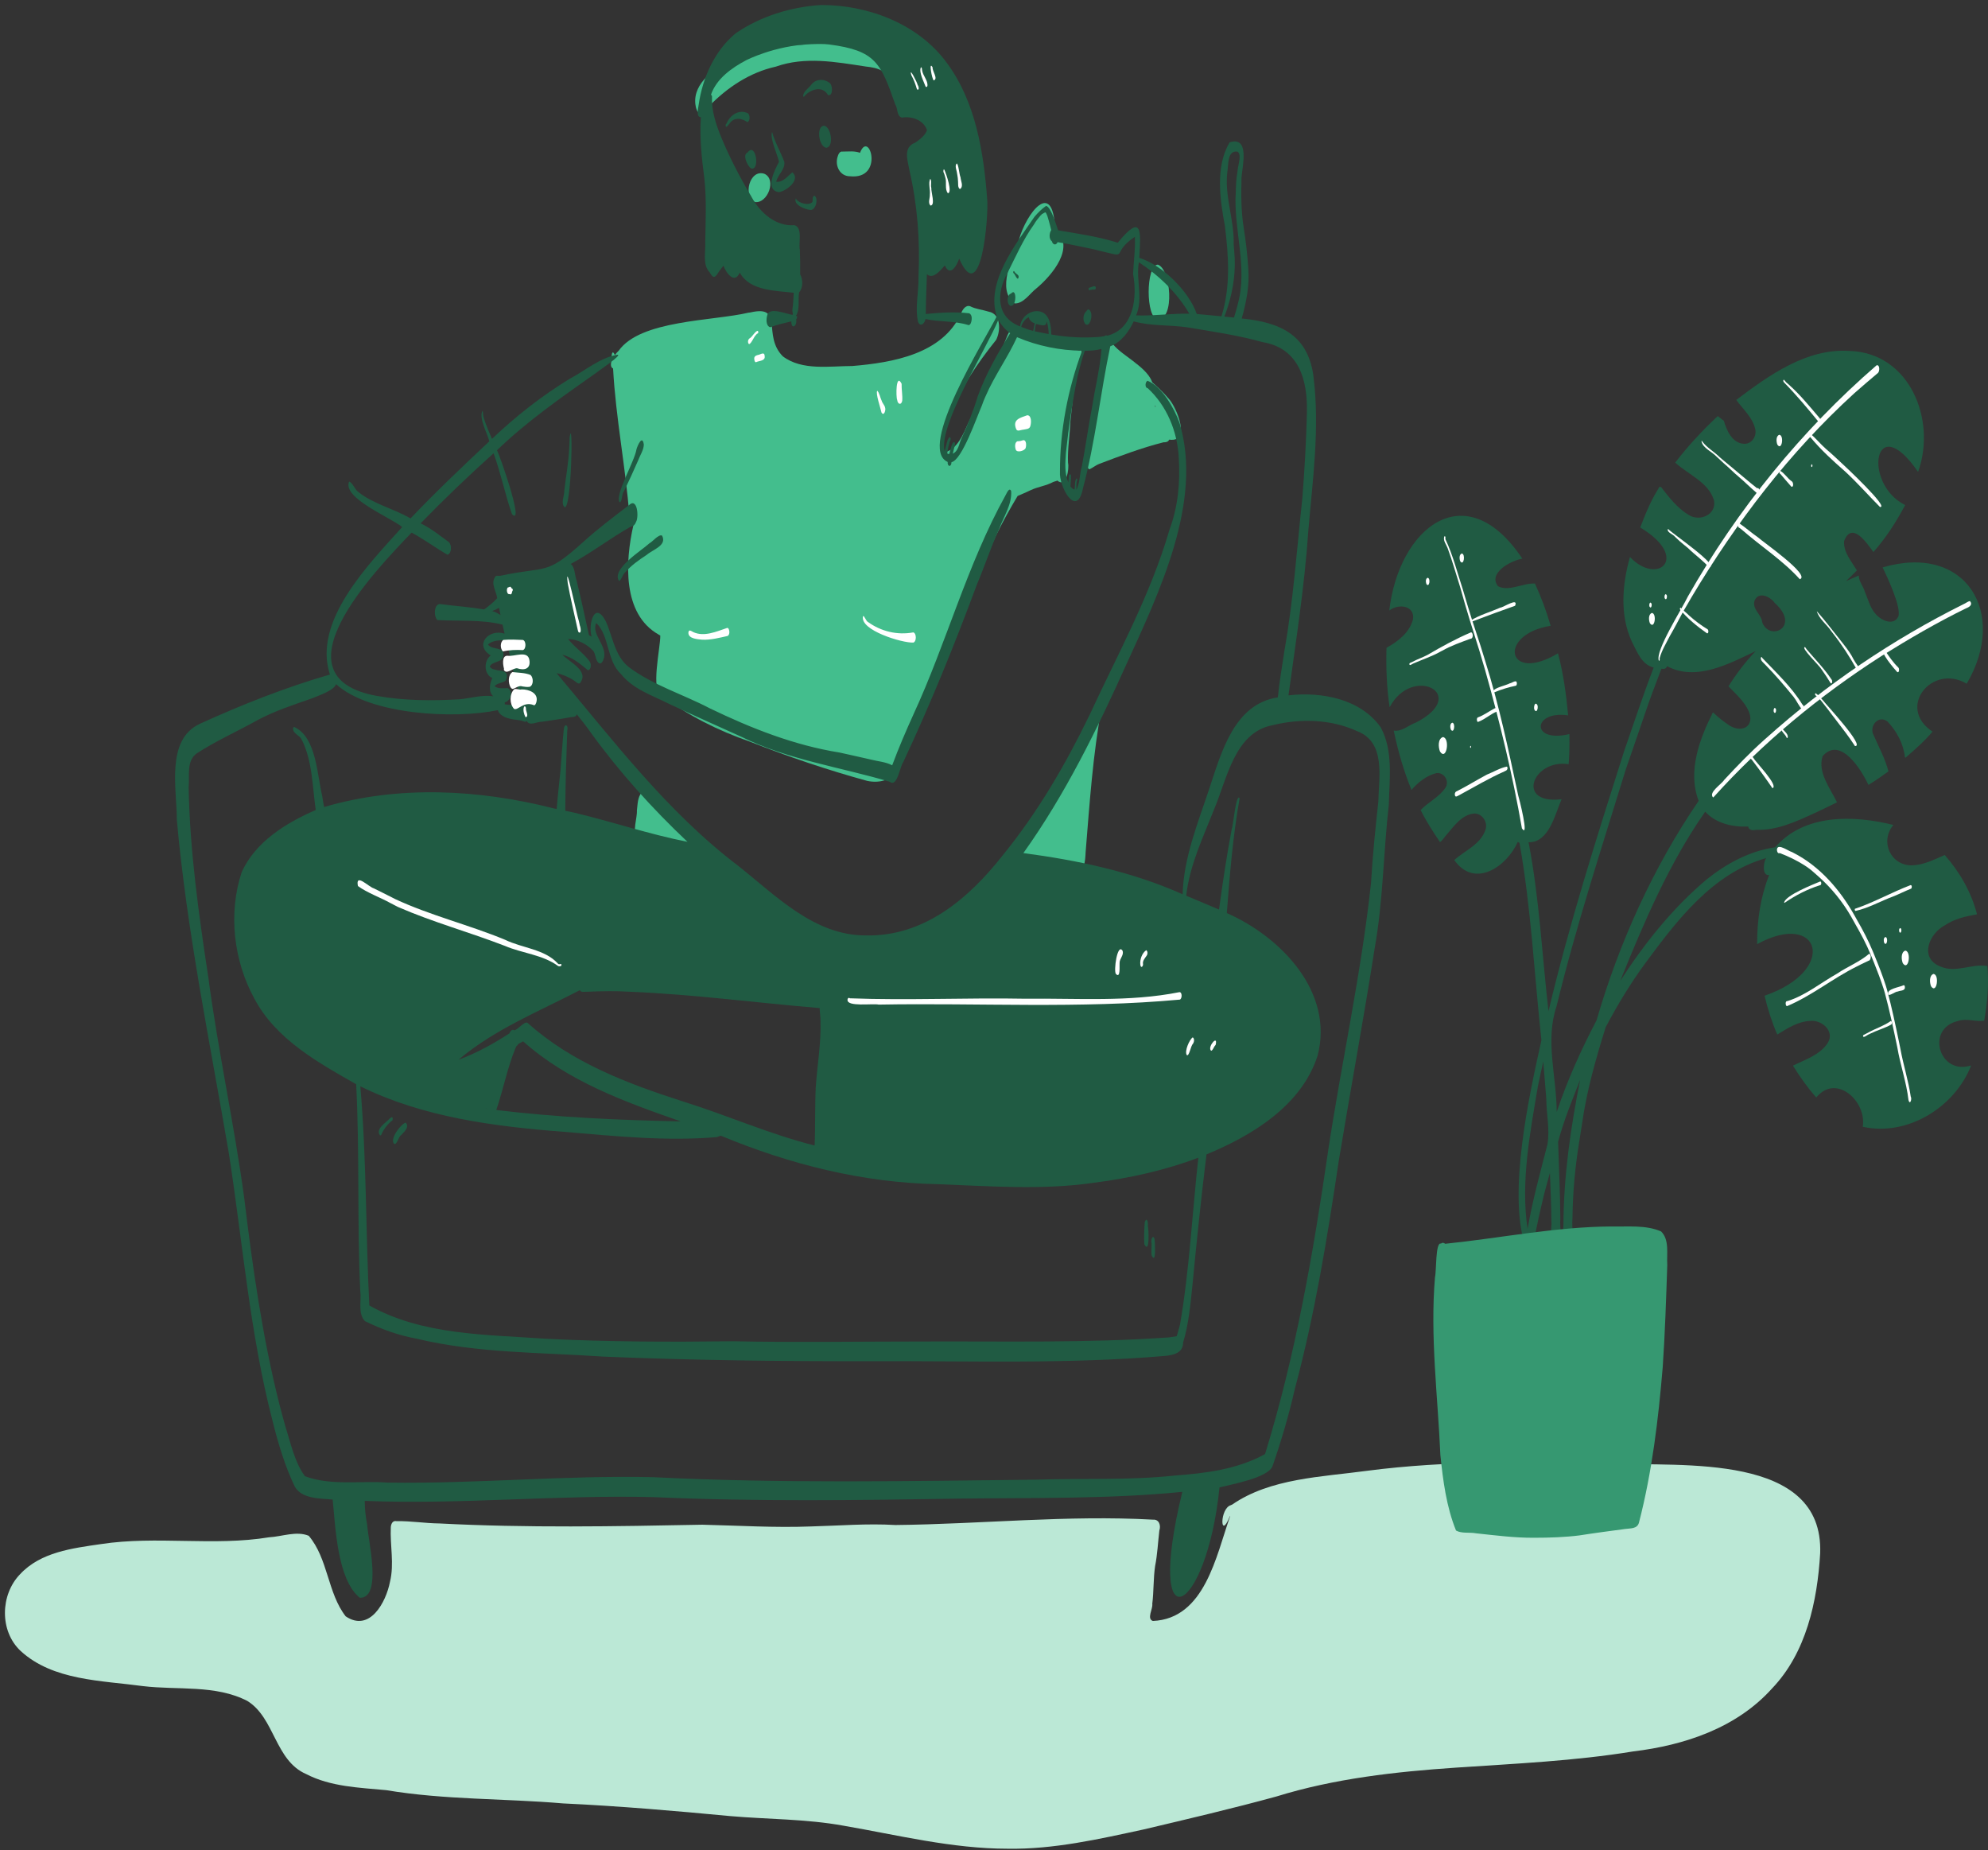 <svg width="388" height="361" viewBox="0 0 388 361" fill="none" xmlns="http://www.w3.org/2000/svg">
<rect x="0" y="0" width="388" height="361" fill="#333333" stroke="none"/>
<g clip-path="url(#clip0_2979_19282)">
<path d="M212.441 88.981C211.592 88.235 213.211 87.46 213.629 86.891C216.935 83.842 219.602 80.245 222.068 76.506C220.491 75.197 218.772 74.052 216.994 73.038C217.058 73.075 217.121 73.111 217.184 73.147C214.115 72.823 214.781 66.044 217.088 67.024C218.333 68.57 220.099 69.577 221.623 70.837C224.837 73.282 226.738 75.998 223.081 79.179C219.848 82.753 216.53 86.392 212.441 88.981Z" fill="#43BE8D"/>
<path d="M212.506 89.357C211.669 88.398 214.456 86.666 215.006 85.85C217.804 83.159 220.445 80.314 223.304 77.694C223.637 77.257 223.685 76.519 224.296 76.333C225.384 76.254 225.493 77.859 225.483 78.655C225.615 80.543 223.917 81.287 222.579 82.169C219.079 84.347 215.943 87.143 212.504 89.361L212.506 89.357Z" fill="#43BE8D"/>
<path d="M211.893 90.36C211.633 90.489 211.52 90.091 211.504 89.906C211.436 88.314 213.544 87.893 214.554 87.029C216.949 85.73 219.148 84.148 221.402 82.632C221.298 80.354 223.876 79.92 225.564 79.335C225.061 78.468 224.564 77.442 224.996 76.447C225.132 76.104 225.469 75.717 225.81 76.085C226.499 77.087 227.452 77.774 228.371 78.473C229.504 83.737 228.68 84.135 224.024 85.815C219.986 87.37 215.994 89.078 211.872 90.4C211.879 90.387 211.886 90.374 211.893 90.36Z" fill="#43BE8D"/>
<path d="M212.488 91.54C209.272 87.166 224.222 81.883 227.449 81.841C224.675 77.363 221.384 73.09 217.303 69.702C217.188 69.755 217.188 69.549 217.141 69.484L217.145 69.477C216.911 68.421 219.64 70.535 220.011 70.722C222.872 72.938 225.761 75.044 228.118 77.816C229.641 79.466 232.532 86.413 228.195 85.787C227.987 86.237 227.541 86.325 227.092 86.304C222.818 87.385 218.653 88.957 214.532 90.523C214.562 90.508 214.593 90.495 214.623 90.48C213.928 90.741 213.347 91.228 212.696 91.548L212.697 91.544C212.628 91.567 212.559 91.566 212.488 91.54Z" fill="#43BE8D"/>
<path d="M213.575 89.943C211.616 88.22 213.942 83.7 214.01 81.337C214.145 79.701 213.627 77.973 214.675 76.469C215.06 74.2 215.259 71.501 216.802 69.718C217.208 69.077 217.86 69.434 218.403 69.694C219.787 69.781 220.232 71.349 220.565 72.463C222.59 72.281 225.252 77.834 224.746 79.611C224.254 83.087 222.663 81.127 220.826 79.991C219.804 81.761 219.964 84.879 217.867 85.727C217.512 86.141 216.993 86.632 216.398 86.469C216.219 86.926 215.762 87.556 215.209 87.248C214.847 88.1 214.804 90.038 213.575 89.943Z" fill="#43BE8D"/>
<path d="M169.263 152.379C161.486 150.247 153.818 147.65 146.308 144.701C140.19 142.578 134.354 139.658 129.175 135.792C129.18 135.791 129.187 135.791 129.193 135.79C126.876 134.983 128.921 126.33 128.87 124.026C128.717 123.926 128.558 123.832 128.399 123.738C128.452 123.768 128.505 123.799 128.558 123.828C121.397 119.813 122.031 109.489 123.611 102.533C123.591 102.484 123.569 102.435 123.546 102.388C123.549 102.394 123.553 102.401 123.557 102.408C123.236 101.849 122.848 101.331 122.841 100.646L122.841 100.65C122.089 91.031 120.18 81.54 119.655 71.898C119.053 71.681 119.21 70.704 119.457 70.25C119.249 69.675 119.419 67.894 120.005 69.299C120.215 68.987 120.461 68.696 120.744 68.448C124.989 62.413 139.115 62.664 146.069 61.014C146.054 61.016 146.04 61.018 146.025 61.02C146.163 61.002 146.301 60.985 146.439 60.967H146.432C146.463 60.964 146.492 60.959 146.522 60.955L146.475 60.962C153.113 59.435 148.696 65.467 152.802 69.545C156.561 72.371 161.925 71.423 166.363 71.419C174.217 70.759 183.994 69.096 187.59 61.119C187.858 60.42 188.467 59.474 189.333 59.754C190.459 60.334 191.762 60.428 192.961 60.814C195.406 61.254 195.312 64.563 194.415 66.325C190.713 70.921 187.485 75.781 185.165 81.233C184.149 83.406 183.747 85.897 183.995 88.276C186.744 88.086 188.064 84.573 189.067 82.355C190.756 78.94 192.449 75.527 193.946 72.024C193.933 72.052 193.92 72.079 193.907 72.106C199.597 59.173 193.711 65.331 210.737 68.399C210.903 68.034 211.121 68.089 211.09 68.494C211.09 68.494 211.091 68.493 211.092 68.493C211.087 68.538 211.08 68.584 211.073 68.629C211.307 68.939 211.201 69.415 210.841 69.573C209.668 73.774 209.378 78.174 208.885 82.493C208.892 82.396 208.899 82.299 208.907 82.201C208.808 84.902 208.33 87.607 208.449 90.305C208.448 90.301 208.448 90.297 208.447 90.293C208.726 91.487 208.125 95.255 206.353 93.771C206.09 93.929 205.755 93.942 205.481 94.083C205.524 94.061 205.568 94.041 205.611 94.021C204.196 94.808 202.567 94.964 201.119 95.665C201.129 95.66 201.141 95.654 201.152 95.649C200.313 96.041 199.474 96.431 198.614 96.775C195.731 101.606 193.125 106.553 191.323 111.914C189.696 115.729 187.659 119.355 186.346 123.308C183.268 130.286 180.27 137.298 177.009 144.19C176.277 145.58 175.307 146.846 174.742 148.317C174.224 149.547 174.171 151.213 173.114 152.101C173.12 152.099 173.127 152.095 173.133 152.092C171.924 152.593 170.538 152.65 169.263 152.379Z" fill="#43BE8D"/>
<path d="M132.72 166.264C130.078 165.033 126.894 165.16 124.356 163.688C123.358 161.982 124.383 159.856 124.315 157.992C124.308 158.071 124.303 158.149 124.297 158.227C124.461 157.004 124.4 155.481 125.33 154.556C125.35 154.386 125.539 154.284 125.584 154.491C126.033 154.612 126.072 155.155 126.164 155.554C126.155 155.518 126.145 155.481 126.136 155.444C126.158 155.529 126.181 155.613 126.203 155.697C127.976 157.488 130.785 158.474 131.645 161.008C132.435 161.234 133.463 160.941 134.087 161.543C135.054 162.82 134.978 166.721 132.72 166.264Z" fill="#43BE8D"/>
<path d="M209.565 170.223C202.823 168.278 199.366 172.548 199.485 166.572C200.018 161.889 203.673 158.252 205.77 154.175C207.446 151.535 209.005 148.817 210.657 146.164C211.331 145.275 211.834 142.795 213.085 142.876C213.078 142.339 214.878 134.329 215.246 137.113C215.226 137.466 215.454 137.964 215.223 138.251C215.014 138.175 215.146 137.81 215.087 137.629C213.282 147.13 212.659 156.847 211.867 166.483C211.872 166.416 211.877 166.349 211.883 166.282C211.809 167.766 211.739 170.665 209.565 170.223Z" fill="#43BE8D"/>
<path d="M136.843 22.214C136.031 22.137 135.792 20.979 135.717 20.333C135.233 16 139.751 13.45 142.697 11.118C149.019 7.256 157.27 5.451 164.365 8.132C167.735 9.151 170.516 9.747 172.757 12.533C172.9 12.916 172.85 13.958 172.294 13.908C171.274 13.268 170.096 13.109 168.922 12.975C163.076 12.086 157.16 10.975 151.413 13.005C146.34 14.123 141.907 17.079 138.334 20.776C137.867 21.252 137.594 22.174 136.843 22.214Z" fill="#43BE8D"/>
<path d="M147.391 39.434C144.921 38.349 146.277 32.933 149.192 33.915C151.624 35.021 149.824 39.698 147.391 39.434Z" fill="#43BE8D"/>
<path d="M165.913 34.397C163.931 34.41 162.921 32.356 163.47 30.607C163.586 30.166 163.881 29.464 164.437 29.581L164.427 29.579C165.571 29.585 166.731 29.401 167.846 29.816C169.646 25.139 172.666 35.086 165.913 34.397Z" fill="#43BE8D"/>
<path d="M198.028 59.21C194.393 56.565 197.698 50.114 198.877 46.749C200.305 41.612 205.541 34.758 205.907 44.689C210.092 48.12 205.313 53.741 202.276 56.271C200.975 57.265 199.793 59.261 198.028 59.21Z" fill="#43BE8D"/>
<path d="M225.979 62.35C223.573 62.146 223.603 51.737 225.97 51.639C228.504 52.452 229.352 62.288 225.979 62.35Z" fill="#43BE8D"/>
<path d="M152.062 37.498C149.161 37.146 151.198 33.126 152.039 31.585C151.735 30.089 150.202 27.046 150.696 25.753C151.206 27.709 152.36 29.642 153.078 31.59C153.273 33.064 151.791 34.076 151.499 35.465C152.809 35.643 153.761 34.321 154.648 33.626C156.306 35.081 153.533 37.23 152.062 37.498Z" fill="#205B43"/>
<path d="M158.032 40.951C157.033 40.825 154.822 39.949 155.316 38.716C155.384 38.716 155.418 38.817 155.418 38.918C156.048 39.678 157.831 40.177 158.556 39.428C158.677 39.043 158.445 38.343 158.962 38.191C159.8 38.693 159.216 41.227 158.032 40.951Z" fill="#205B43"/>
<path d="M146.542 32.843C145.847 32.303 144.857 30.219 145.898 29.754C147.575 27.578 148.389 33.536 146.542 32.843Z" fill="#205B43"/>
<path d="M161.275 28.844C159.767 28.657 159.231 24.489 160.885 24.543C162.187 24.791 162.841 28.596 161.275 28.844Z" fill="#205B43"/>
<path d="M141.725 24.764C141.596 24.7 141.578 24.15 141.765 24.168C142.445 22.487 144.191 21.234 145.988 22.109C146.397 22.492 146.439 23.617 145.855 23.837C144.993 23.193 143.707 22.864 142.782 23.648C142.394 23.967 142.167 24.545 141.725 24.764Z" fill="#205B43"/>
<path d="M156.747 18.693C156.819 17.817 157.777 17.262 158.282 16.6C159.138 15.387 160.772 15.299 161.909 16.177C162.535 16.596 162.631 18.785 161.613 18.562C160.481 16.56 158.051 17.466 156.882 18.897C156.793 18.897 156.758 18.761 156.747 18.693Z" fill="#205B43"/>
<path d="M197.167 59.658C196.413 59.274 196.526 57.48 197.329 57.284C198.471 55.947 198.459 60.046 197.167 59.658Z" fill="#205B43"/>
<path d="M211.82 63.238C211.261 62.516 211.355 61.291 212.058 60.694C212.528 59.83 213.036 60.974 213.005 61.492C213.076 62.093 212.648 63.845 211.82 63.238Z" fill="#205B43"/>
<path d="M198.563 54.363C198.246 54.09 198.159 53.653 197.881 53.345C197.625 53.338 197.786 52.62 197.995 53.003C198.16 53.383 198.649 53.502 198.793 53.858C198.829 54.015 198.802 54.45 198.563 54.363Z" fill="#205B43"/>
<path d="M212.517 56.617C212.427 56.496 212.423 56.153 212.61 56.137C212.977 56.087 213.874 55.49 213.864 56.192C213.896 56.618 213.485 56.474 213.212 56.502L213.235 56.499C212.996 56.497 212.728 56.659 212.517 56.617Z" fill="#205B43"/>
<path d="M74.164 221.549C73.218 220.256 75.366 219.076 76.121 218.203C76.227 218.119 76.342 218.048 76.468 217.997C76.701 217.923 76.73 218.704 76.429 218.739C76.438 218.735 76.447 218.73 76.456 218.726C76.392 218.764 76.333 218.806 76.273 218.852L76.299 218.83C75.496 219.549 74.826 220.441 74.415 221.436C74.358 221.517 74.264 221.587 74.164 221.549Z" fill="#205B43"/>
<path d="M76.891 223.156C76.029 222.184 78.329 219.236 79.201 219.055C79.964 220.003 78.848 220.878 78.247 221.542C77.775 221.821 77.411 223.616 76.891 223.156Z" fill="#205B43"/>
<path d="M223.342 242.813C223.248 241.381 223.32 239.9 223.427 238.468C223.853 237.306 224.139 238.66 224.02 239.19L224.02 239.19C224.184 239.695 224.446 244.855 223.342 242.813Z" fill="#205B43"/>
<path d="M224.784 245.025C224.638 244.24 224.799 243.441 224.756 242.65C224.757 242.657 224.757 242.664 224.758 242.67C224.472 241.471 225.358 240.648 225.385 242.363C225.384 242.356 225.384 242.349 225.383 242.343C225.385 242.363 225.386 242.383 225.388 242.403C225.387 242.395 225.386 242.386 225.386 242.378C225.39 242.771 225.671 246.732 224.784 245.025Z" fill="#205B43"/>
<path d="M154.066 8.894C153.091 8.975 152.133 9.159 151.2 9.459L154.066 8.894Z" fill="#205B43"/>
<path d="M158.111 8.631C156.836 8.624 155.569 8.759 154.301 8.871L158.111 8.631Z" fill="#205B43"/>
<path d="M179.263 54.04L179.263 54.037C179.263 54.031 179.263 54.026 179.263 54.02V54.04ZM177.499 33.258C177.497 33.244 177.494 33.229 177.491 33.215C177.487 33.198 177.484 33.18 177.48 33.163C177.486 33.195 177.493 33.227 177.499 33.258ZM180.901 53.492C182.091 54.654 183.633 52.645 184.412 51.796C185.426 54.135 186.778 51.798 187.198 50.456C191.549 60.333 192.972 41.976 192.678 38.94C191.984 29.724 190.443 19.949 184.843 12.336C179.335 4.712 169.483 0.953 160.277 0.978C154.461 1.322 148.441 3.161 143.62 6.474C139.461 9.868 137.116 15.2 136.36 20.431C136.286 21.072 135.79 22.849 136.792 22.876C136.518 26.901 136.953 30.885 137.477 34.87C137.917 38.978 137.71 43.117 137.643 47.24C137.752 49.146 137.055 51.684 138.53 53.165C139.246 54.526 139.649 54.099 140.305 53.011C140.278 53.045 140.253 53.079 140.227 53.112C140.549 52.687 140.861 52.26 141.195 51.844C141.699 53.229 143.357 55.551 144.379 53.194C146.343 56.787 151.325 56.691 154.91 57.13C154.868 58.209 154.809 59.288 154.658 60.359V60.353C154.631 60.636 154.655 60.924 154.749 61.19C154.731 61.275 154.713 61.359 154.695 61.444C153.523 61.296 150.324 59.909 149.797 61.336C149.543 62.093 149.392 63.523 150.302 63.862C151.64 63.366 153.047 63.045 154.441 62.713C154.459 64.476 155.628 63.568 155.386 62.332C155.386 62.329 155.386 62.326 155.386 62.323C155.531 62.211 155.736 61.563 155.405 61.682C155.389 61.677 155.374 61.671 155.358 61.664C155.359 61.646 155.359 61.628 155.359 61.61C156.172 60.343 155.707 58.521 155.964 57.058C156.761 56.119 156.732 54.572 156.164 53.524C156.183 51.932 156.178 50.341 156.108 48.751C155.813 47.404 156.72 44.407 155.049 43.941C151.456 44.23 148.403 41.544 146.757 38.567L146.55 38.195C144.37 34.545 142.405 30.739 140.772 26.812L140.779 26.828C139.766 24.361 138.848 21.631 138.963 18.938C138.974 18.816 138.945 18.485 138.744 18.536C139.799 15.365 142.843 13.219 145.654 11.742C145.654 11.742 151.2 8.894 158.11 8.631C159.562 8.575 160.728 8.542 161.826 8.677C161.823 8.676 161.819 8.676 161.815 8.675C170.883 9.86 171.877 12.247 174.731 20.394C175.265 21.157 174.968 22.676 176.029 22.954C176.028 22.955 176.027 22.955 176.027 22.955C177.943 22.622 180.254 23.419 180.925 25.389C180.566 26.437 179.533 27.209 178.637 27.828C176.179 28.749 177.158 31.252 177.491 33.215C179.054 39.979 179.575 46.854 179.273 53.784C179.274 53.771 179.274 53.759 179.275 53.746C179.273 53.788 179.27 53.829 179.27 53.871V53.865C179.268 53.892 179.267 53.918 179.266 53.944C179.267 53.921 179.268 53.896 179.27 53.873C179.268 53.927 179.264 53.982 179.263 54.037C179.334 56.94 178.543 59.999 179.184 62.828C179.66 63.924 180.519 63.062 180.613 62.255C183.356 62.845 186.281 62.585 188.956 63.419C189.164 63.525 189.365 63.271 189.447 63.115C189.705 62.548 189.835 61.407 189.137 61.132C186.333 60.805 183.491 61.007 180.687 61.267C180.703 59.754 180.732 58.239 180.794 56.727C180.794 56.741 180.793 56.757 180.793 56.772C180.827 55.679 180.884 54.587 180.901 53.492V53.492ZM156.108 48.744V48.751C156.11 48.784 156.111 48.818 156.112 48.851C156.111 48.816 156.11 48.78 156.108 48.744Z" fill="#205B43"/>
<path d="M150.89 9.553C149.942 9.843 148.985 10.123 148.074 10.517L150.89 9.553Z" fill="#205B43"/>
<path d="M344.017 121.647C345.646 125.167 351.433 122.187 346.378 117.658C346.393 117.676 346.408 117.693 346.423 117.71C346.39 117.671 346.358 117.632 346.325 117.592C346.343 117.614 346.36 117.636 346.378 117.658C345.486 116.385 343.158 115.3 342.414 117.274C341.972 118.843 343.72 119.872 343.923 121.319L343.866 121.129C343.917 121.298 343.946 121.489 344.017 121.647ZM285.638 125.896C285.65 125.907 285.675 125.943 285.685 125.956C285.53 125.738 285.37 125.521 285.209 125.305C285.353 125.499 285.496 125.695 285.635 125.892L285.632 125.889C285.633 125.89 285.635 125.893 285.636 125.894L285.635 125.892L285.637 125.894H285.636C285.637 125.894 285.637 125.895 285.638 125.896ZM345.228 174.146L345.217 174.204C345.288 173.91 345.363 173.616 345.44 173.327C345.368 173.598 345.295 173.87 345.229 174.142C345.232 174.134 345.234 174.125 345.236 174.117C345.234 174.126 345.232 174.137 345.228 174.146ZM317.333 150.056C312.604 165.417 307.598 180.722 303.796 196.347C301.533 203.03 303.786 209.948 303.826 216.976C305.898 210.797 308.578 204.843 311.602 199.094C315.996 183.964 322.629 169.29 331.528 156.27C329.322 150.507 331.695 144.215 334.314 138.994C335.35 139.986 336.482 140.882 337.685 141.659C337.684 141.658 337.682 141.658 337.681 141.656C337.7 141.667 337.717 141.678 337.736 141.687C337.733 141.685 337.73 141.684 337.728 141.682C340.147 143.029 342.483 141.625 341.309 138.819C340.48 136.874 338.778 135.436 337.352 133.923C338.882 131.462 340.651 129.163 342.643 127.06C337.449 129.535 330.988 133.022 325.357 129.981C325.215 130.524 324.738 130.58 324.26 130.485C323.173 133.347 322.075 136.205 321.1 139.109C321.12 139.051 321.14 138.992 321.16 138.933C319.912 142.651 318.599 146.347 317.333 150.056ZM300.159 211.937C298.626 221.086 296.766 230.538 298.136 239.808C299.107 234.225 300.613 228.766 302.022 223.284C302.512 220.385 301.809 217.342 301.787 214.396C301.787 214.398 301.788 214.399 301.788 214.4C301.764 214.085 301.739 213.77 301.714 213.456V213.46C301.551 211.358 301.379 209.256 301.204 207.155C300.838 208.746 300.492 210.34 300.159 211.937ZM298.125 244.622C297.673 244.233 297.628 243.554 297.623 242.993C294.324 232.485 298.412 213.886 300.841 202.991C299.446 190.142 298.833 177.192 296.556 164.455C296.434 164.427 296.32 164.359 296.227 164.278C294.065 169.142 287.771 173.445 283.829 167.818C285.91 165.949 288.921 164.816 289.904 161.968C290.452 160.539 289.355 158.748 287.785 158.743C285.331 158.895 283.752 161.246 282.272 162.951C282.288 162.929 282.304 162.908 282.319 162.886C281.9 163.362 281.573 163.961 281.049 164.321C279.678 162.305 278.346 160.25 277.266 158.062C278.775 156.497 280.884 155.544 282.112 153.712C282.941 152.44 281.86 150.661 280.34 150.86C278.43 151.318 276.753 152.683 275.477 154.14C273.953 150.401 272.835 146.516 272.016 142.565C273.623 142.808 274.916 141.492 276.355 140.991C286.991 135.517 275.652 129.602 271.215 138.007C270.641 134.168 270.49 130.273 270.606 126.397C272.838 125.185 275.106 123.434 275.772 120.867C276.188 118.101 272.864 117.744 271.147 119.139C272.988 103.06 285.997 92.393 297.116 109.011C294.931 109.377 290.354 111.781 292.359 114.387C294.486 115.511 297.229 113.737 299.575 113.869C300.802 116.533 301.83 119.294 302.64 122.113C292.182 123.78 294.068 133.489 304.069 127.485C305.138 131.446 305.677 135.518 306.057 139.595C299.129 138.554 298.646 145.065 306.302 143.244C306.33 145.203 306.318 147.167 306.155 149.121C306.064 149.111 305.972 149.101 305.881 149.091C305.952 149.1 306.024 149.107 306.094 149.116C299.162 148.087 295.691 157.038 304.777 155.958C303.489 158.921 302.322 164.426 298.334 164.356C300.431 175.239 300.968 186.326 302.218 197.32C306.285 180.241 311.605 163.48 316.922 146.759C316.902 146.817 316.882 146.876 316.862 146.934C318.806 141.368 320.624 135.757 322.75 130.257C320.349 129.683 319.497 127.11 318.464 125.155C316.109 120.008 316.612 114.004 318.121 108.685C323.49 114.397 329.991 108.849 320.123 102.927C320.613 101.661 321.105 100.389 321.668 99.152C321.646 99.202 321.623 99.251 321.6 99.301C321.759 98.953 321.919 98.605 322.078 98.257C322.071 98.272 322.065 98.288 322.057 98.303C322.588 97.145 323.242 96.042 323.898 94.951C324.003 94.992 324.111 95.031 324.219 95.069C325.753 97.078 327.437 99.212 329.637 100.516C331.759 101.821 334.982 100.448 334.537 97.72C333.578 94.158 329.494 92.613 326.951 90.268C329.45 87.017 332.26 83.995 335.25 81.189C335.636 81.515 336.062 81.796 336.453 82.118C336.994 84.052 338.14 86.561 340.456 86.601C341.93 86.629 342.906 85.083 342.566 83.721C342.067 81.448 340.175 79.861 338.872 78.036C345.238 73.236 352.579 67.934 360.936 68.476C372.753 68.815 377.996 82.001 374.353 92.081C365.751 79.575 363.447 94.414 371.835 98.554C370.094 101.817 368.095 104.955 365.633 107.722C364.366 105.992 361.439 101.597 359.915 105.579C359.753 107.75 361.353 109.546 362.416 111.299C361.724 112.016 361 112.698 360.29 113.397C361.109 113.012 361.938 112.659 362.775 112.309C362.792 113.505 363.686 114.42 363.995 115.546C364.63 117.036 365.012 118.704 366.157 119.906C367.179 121.068 369.574 122.174 370.484 120.33C371.174 118.637 368.347 112.582 367.427 110.722C383.687 105.944 391.964 119.614 383.844 133.414C377.112 129.415 370.057 138.053 377.176 142.766C375.595 144.643 373.742 146.251 371.898 147.861C371.86 147.823 371.821 147.784 371.782 147.745C371.51 145.144 370.189 142.716 368.423 140.825C366.656 139.392 364.702 141.686 365.688 143.478C366.697 145.812 367.941 148.05 368.57 150.526C367.297 151.446 366.006 152.347 364.664 153.161C363.281 150.201 359.214 143.594 355.725 147.542C354.694 150.742 357.212 153.808 358.531 156.557C357.203 157.209 355.875 157.864 354.534 158.488C354.551 158.481 354.568 158.472 354.586 158.465C354.407 158.548 354.228 158.631 354.05 158.714C354.052 158.713 354.054 158.713 354.056 158.712C350.474 160.351 346.751 162.083 342.727 161.92C342.109 162.061 341.335 162.05 341.192 161.287C338.213 161.431 334.862 160.679 332.807 158.382C325.736 168.499 320.844 180.001 316.225 191.396C320.944 184.088 326.453 177.177 333.132 171.567C333.105 171.589 333.077 171.611 333.05 171.633C336.928 168.516 341.474 166.055 346.447 165.334C352.182 158.766 361.733 159.038 369.534 160.975C366.843 164.177 368.977 168.938 373.204 168.859C375.462 168.781 377.52 167.713 379.561 166.843C382.496 170.184 384.745 174.095 385.86 178.415C383.672 178.795 381.457 179.286 379.59 180.552C376.451 182.197 374.528 186.988 378.74 188.608C381.746 189.936 384.839 187.967 387.877 188.505C388.184 192.061 387.893 195.663 387.252 199.169C385.533 199.436 383.815 198.631 382.113 199.238C375.76 200.741 378.486 209.919 384.711 207.898C381.535 216.064 372.287 221.807 363.55 219.87C364.382 214.944 358.385 209.379 354.481 214.154C352.778 212.233 351.279 210.123 349.938 207.938C352.309 206.762 355.176 205.865 356.691 203.552C358.191 201.296 355.596 198.96 353.31 199.214C350.915 199.314 348.853 200.658 346.87 201.872C345.816 199.427 345.002 196.888 344.393 194.298C358.931 189.29 355.172 177.515 342.944 184.232C342.91 179.641 343.595 175.015 345.29 170.733C343.846 170.986 344.151 168.189 344.713 167.436C334.239 170.393 327.219 179.674 321.034 188.062C318.166 191.985 315.637 196.161 313.373 200.459C311.455 206.64 309.667 212.863 308.771 219.287C308.772 219.273 308.775 219.258 308.777 219.245C308.772 219.281 308.765 219.318 308.761 219.354V219.349C308.742 219.459 308.727 219.571 308.708 219.684C308.708 219.682 308.709 219.68 308.709 219.679C308.551 220.673 308.399 221.666 308.241 222.659V222.657L308.237 222.673C308.238 222.669 308.238 222.666 308.239 222.663C308.238 222.675 308.236 222.687 308.234 222.699C308.234 222.696 308.235 222.693 308.235 222.689C308.224 222.762 308.213 222.833 308.202 222.906V222.904C307.394 227.83 306.958 232.811 306.898 237.803V237.772C306.722 239.601 307.316 241.676 306.431 243.351C304.349 244.989 305.182 239.787 305.136 238.843V239.143C305.16 229.59 306.533 220.093 308.39 210.739C306.822 214.706 305.198 218.666 304.097 222.795C304.274 227.833 304.489 232.87 304.534 237.91C304.355 239.427 305.045 241.427 303.838 242.605C302.02 242.897 302.945 239.398 302.785 238.329C302.768 235.167 302.61 232.013 302.501 228.855C302.139 230.21 301.744 231.556 301.393 232.914C301.413 232.831 301.433 232.747 301.453 232.664C300.695 235.827 299.941 238.995 299.397 242.205C299.237 242.926 299.301 245.056 298.125 244.622Z" fill="#205B43"/>
<path d="M110.17 98.956C109.418 98.149 110.153 96.784 110.13 95.79C110.432 93.09 110.941 90.415 111.082 87.699C111.08 87.725 111.078 87.752 111.077 87.778C111.137 86.921 111.178 86.063 111.181 85.203C111.181 85.223 111.18 85.243 111.18 85.263C111.905 80.816 111.548 99.707 110.17 98.956Z" fill="#205B43"/>
<path d="M120.932 98.01C119.935 96.606 123.862 90.047 124.221 87.677C124.443 86.878 125.39 84.768 125.657 86.771C125.612 87.861 124.919 88.83 124.548 89.839C124.565 89.803 124.581 89.767 124.598 89.731C123.684 91.824 122.732 93.897 121.739 95.954L121.771 95.884C121.292 96.388 121.484 97.95 120.932 98.01Z" fill="#205B43"/>
<path d="M120.827 113.387C119.237 111.081 125.214 107.44 126.756 106.008C127.431 105.66 128.514 104.209 129.21 104.504C130.262 106.458 127.357 107.249 126.222 108.271C124.692 109.269 123.18 110.334 121.983 111.729L121.985 111.726C121.463 112.168 121.375 113.056 120.827 113.387Z" fill="#205B43"/>
<path d="M196.662 360.744C185.806 360.74 175.26 358.09 164.629 356.251C157.314 354.923 149.874 355.017 142.492 354.376C131.644 353.346 120.791 352.414 109.904 351.905C98.412 350.921 86.769 351.229 75.382 349.319C70.106 348.819 64.54 348.662 59.742 346.172C53.624 343.51 53.644 335.171 48.222 331.877C48.245 331.89 48.269 331.904 48.292 331.917C42.053 328.694 34.661 329.834 27.888 329.013C19.823 327.913 10.341 327.959 4.027 322.155C-0.115 318.291 0.04 311.184 3.911 307.189C7.913 302.866 14.131 302.111 19.665 301.307C30.573 299.633 41.672 301.768 52.592 299.963C52.567 299.967 52.541 299.97 52.516 299.974C55.033 299.846 57.849 298.681 60.255 299.681C64.05 304.15 63.916 310.855 67.483 315.42C67.472 315.408 67.46 315.396 67.447 315.386C72.156 318.585 75.333 312.663 76.109 308.682C76.98 305.153 76.1 301.549 76.275 297.991C76.327 297.353 76.643 296.649 77.405 296.827C80.208 296.77 82.979 297.253 85.779 297.275C102.87 298.167 119.977 297.852 137.074 297.52C144.146 297.684 151.214 298.134 158.29 297.859C163.777 297.716 169.266 297.248 174.753 297.58C191.505 297.405 208.28 295.605 225.038 296.534C226.226 296.441 226.608 297.664 226.271 298.651C225.996 300.971 225.9 303.312 225.44 305.609C225.086 308.045 225.196 310.521 224.892 312.962C225.051 313.954 223.725 315.889 225.041 316.317C225.021 316.312 225.002 316.308 224.982 316.305C235.162 315.876 237.35 303.572 240.103 295.813C240.077 295.837 240.052 295.862 240.026 295.887C238.063 300.794 238.042 294.248 240.258 293.701C240.232 293.704 240.206 293.707 240.181 293.71C240.27 293.696 240.355 293.66 240.436 293.624L240.434 293.625C247.928 288.434 257.974 288.205 266.768 287.005C282.644 284.934 298.648 285.249 314.615 285.583C328.026 286.217 355.96 283.419 355.245 303.1C354.689 312.466 352.537 322.493 345.854 329.471C338.934 337.179 328.787 340.551 318.756 341.759C307.312 343.631 295.722 344.136 284.168 344.921C272.346 345.722 260.453 347.043 249.096 350.56C240.518 352.91 231.847 354.939 223.192 356.987C214.463 358.873 205.643 360.894 196.662 360.744Z" fill="#BBE8D6"/>
<path d="M222.623 61.569C225.79 61.568 228.943 61.158 232.115 61.212C229.769 57.151 226.172 53.744 222.277 51.178C221.665 54.635 223.174 58.143 221.741 61.541C222.035 61.519 222.33 61.553 222.623 61.569ZM238.956 61.772C239.585 61.831 240.213 61.893 240.841 61.964C241.1 61.095 241.384 60.23 241.577 59.34C241.569 59.371 241.561 59.401 241.553 59.431C243.618 52.169 240.687 44.791 241.191 37.432V37.615C241.207 36.235 241.264 34.85 241.517 33.491C241.516 33.492 241.516 33.493 241.516 33.494C241.516 33.492 241.516 33.49 241.517 33.489C241.519 33.483 241.519 33.474 241.521 33.468V33.466C241.523 33.458 241.523 33.447 241.525 33.438V33.439C241.525 33.438 241.525 33.437 241.526 33.436V33.434C241.53 33.406 241.535 33.377 241.54 33.349L241.537 33.365C241.556 32.407 242.459 30.101 241.504 29.59C239.479 29.292 239.789 32.237 239.539 33.575C238.967 38.336 240.915 42.875 240.778 47.622H240.777C240.778 47.626 240.778 47.631 240.778 47.635V47.624C240.782 47.689 240.789 47.754 240.792 47.819V47.812C240.793 47.819 240.793 47.826 240.794 47.833H240.793C240.829 48.279 240.863 48.725 240.898 49.173C240.895 49.138 240.892 49.103 240.889 49.068C241.24 52.72 240.741 56.418 239.619 59.902C239.631 59.869 239.642 59.836 239.654 59.802C239.533 60.159 239.425 60.522 239.299 60.877L239.303 60.868C239.198 61.176 239.077 61.473 238.956 61.772ZM199.365 63.595C199.35 63.658 199.336 63.722 199.324 63.787C200.078 64.093 200.842 64.374 201.634 64.562C201.763 64.084 201.853 63.596 201.954 63.112C201.411 62.906 200.887 62.501 200.784 61.896C200.263 62.136 199.888 62.562 199.61 63.056C199.617 63.046 199.623 63.035 199.628 63.026C199.549 63.162 199.467 63.297 199.41 63.445C199.415 63.434 199.418 63.421 199.422 63.408C199.402 63.471 199.383 63.532 199.365 63.595ZM204.677 65.184C204.642 64.322 204.566 63.426 204.224 62.626C204.405 63.974 202.997 63.385 202.225 63.211C202.219 63.285 202.196 63.382 202.12 63.386C202.064 63.791 202.005 64.196 201.964 64.605V64.597L201.96 64.64C202.404 64.74 202.851 64.829 203.294 64.922C203.286 64.92 203.276 64.918 203.268 64.916C203.737 65.008 204.206 65.097 204.677 65.184ZM202.641 60.727C204.849 60.953 205.14 63.488 205.175 65.274C208.239 65.809 211.397 65.986 214.5 65.747C214.468 65.751 214.435 65.755 214.403 65.76C214.779 65.71 215.155 65.665 215.53 65.607C215.686 65.442 215.936 65.386 216.104 65.503C221.314 64.221 221.996 57.919 221.145 53.494C221.239 51.066 221.617 48.633 221.492 46.201C216.206 49.793 221.275 50.548 213.486 48.65C213.517 48.657 213.549 48.663 213.579 48.669C211.188 48.199 208.82 47.619 206.408 47.252C206.12 47.949 205.461 47.763 205.3 47.09C204.682 46.609 204.773 45.503 205.171 44.895C205.076 44.536 204.984 44.176 204.896 43.816C204.907 43.859 204.918 43.902 204.929 43.946C204.774 43.342 204.604 42.737 204.414 42.142V42.143C204.326 41.898 204.209 41.66 204.079 41.434C203.794 41.466 203.556 41.702 203.294 41.815C203.264 41.916 203.212 42.01 203.128 41.996C202.625 42.584 202.142 43.184 201.76 43.859C201.769 43.845 201.779 43.829 201.787 43.816C199.646 46.796 198.205 50.16 196.556 53.42C196.574 53.38 196.592 53.341 196.61 53.301C194.47 57.163 194.371 61.891 199.1 63.693C199.238 61.977 200.924 60.55 202.641 60.727ZM184.887 88.495C184.997 88.546 185.108 88.591 185.228 88.612C185.491 88.132 185.716 86.15 186.279 86.269C186.552 86.667 186.276 87.123 186.192 87.534L186.195 87.521C186.15 87.713 186.103 87.905 186.057 88.097C186.063 88.069 186.071 88.04 186.077 88.012C186.036 88.184 185.994 88.356 185.954 88.53C187.043 88.023 187.157 86.673 187.597 85.685C188.841 82.977 189.96 80.207 190.821 77.349C192.401 72.993 194.713 68.944 197.151 65.025C196.2 64.333 195.408 63.432 194.855 62.394C192.598 67.963 183.1 83.057 184.363 88.041C184.421 87.829 184.484 87.621 184.532 87.407L184.528 87.421C184.761 86.727 184.799 85.82 185.322 85.29C185.639 85.317 185.591 85.976 185.369 86.117C185.168 86.866 184.973 87.624 184.884 88.395C184.884 88.387 184.885 88.378 184.885 88.369C184.884 88.39 184.882 88.411 184.881 88.433C184.88 88.444 184.879 88.454 184.878 88.465C184.879 88.456 184.88 88.445 184.881 88.435C184.884 88.455 184.885 88.475 184.887 88.495ZM210.074 95.435C210.075 95.479 210.076 95.523 210.077 95.568C210.808 94.221 210.689 92.407 211.166 90.914C211.164 90.922 211.161 90.932 211.158 90.941C211.919 86.874 212.486 82.768 213.273 78.701C213.273 78.705 213.272 78.709 213.272 78.713C213.292 78.584 213.312 78.456 213.332 78.327C213.331 78.334 213.33 78.339 213.329 78.344C213.333 78.318 213.338 78.297 213.34 78.271V78.272C213.66 76.248 214.13 74.251 214.442 72.224C214.432 72.295 214.42 72.365 214.41 72.436C214.67 70.994 214.868 69.545 214.982 68.083C213.921 68.368 212.814 68.444 211.718 68.456C211.119 70.129 210.721 71.867 210.273 73.586C210.281 73.551 210.291 73.515 210.299 73.48C209.304 78.391 208.556 83.374 208.038 88.36C208.039 88.352 208.039 88.345 208.04 88.337C207.917 90.27 207.721 92.296 208.508 94.121C208.532 93.856 208.552 93.591 208.573 93.326V93.331C208.584 93.187 208.595 93.042 208.61 92.898C208.61 92.906 208.609 92.914 208.609 92.921C208.625 92.406 209.067 92.436 209.038 92.944V92.915C209.052 93.583 208.936 94.251 208.916 94.919C209.108 95.197 209.393 95.43 209.718 95.534C209.723 95.486 209.727 95.439 209.731 95.391C209.731 95.4 209.73 95.409 209.73 95.418C209.732 95.392 209.735 95.367 209.736 95.341V95.348C209.74 95.295 209.744 95.242 209.748 95.189C209.746 95.208 209.745 95.227 209.743 95.246C209.848 94.646 209.72 93.811 210.122 93.348C210.3 93.415 210.27 93.746 210.168 93.874C210.065 94.375 210.078 94.89 210.075 95.399V95.34C210.075 95.372 210.075 95.403 210.074 95.435ZM96.162 119.186C96.123 119.202 96.085 119.218 96.046 119.235C96.641 119.367 97.164 119.699 97.687 119.998C97.588 119.537 97.487 119.078 97.392 118.618C97.13 118.71 96.91 118.884 96.658 118.994L96.724 118.962C96.54 119.049 96.35 119.109 96.162 119.186ZM99.094 134.268C100.193 134.79 99.706 136.829 98.528 137.039C98.529 137.172 98.524 137.29 98.51 137.423C99.607 137.698 100.756 137.407 101.872 137.394C101.107 134.559 100.321 131.733 99.723 128.856C99.738 128.914 99.753 128.971 99.767 129.029C99.427 127.667 99.164 126.289 98.784 124.936C97.578 124.918 96.185 124.897 95.239 125.763C96.019 126.927 98.592 126.109 98.231 127.957C98.165 129.33 96.033 128.962 95.584 130.091C95.963 130.658 96.743 130.684 97.348 130.842C97.325 130.837 97.301 130.832 97.276 130.826C98.645 130.856 99.355 131.46 98.684 132.827C98.117 133.251 97.288 133.242 96.714 133.713C96.736 133.695 96.759 133.676 96.781 133.657C96.681 133.731 96.579 133.825 96.577 133.958C97.326 134.434 98.252 134.3 99.094 134.268ZM95.28 216.37L95.283 216.353C95.064 216.33 94.846 216.301 94.63 216.27C94.846 216.304 95.063 216.337 95.28 216.37ZM100.626 204.479C99.002 208.39 98.236 212.593 96.86 216.596C108.797 218.052 120.843 218.57 132.861 218.822C121.952 215.017 110.846 211 102.089 203.195C101.766 203.376 101.448 203.566 101.122 203.74C101.088 203.882 100.999 204.037 100.852 204.044C100.771 204.185 100.698 204.331 100.626 204.479ZM102.983 199.607C111.547 207.317 122.397 211.424 133.211 214.903C141.866 217.596 150.181 221.319 158.987 223.527C159.159 219.735 159.023 215.932 159.214 212.138C159.501 207.834 160.274 203.567 160.14 199.237C160.14 199.266 160.14 199.295 160.139 199.324C160.159 198.448 159.992 197.581 159.969 196.707C147.625 195.686 135.339 194.028 122.951 193.521C120.104 193.337 117.251 193.41 114.405 193.527C113.974 193.485 113.409 193.712 113.174 193.214C105.126 197.395 96.477 200.87 89.502 206.786C92.998 205.503 96.288 203.678 99.41 201.659C99.548 201.28 99.955 200.73 100.391 201.051C101.196 200.817 102.422 199.164 102.983 199.607ZM143.052 261.724C155.439 261.978 167.822 261.767 180.211 261.767C196.15 261.706 212.126 262.085 228.037 260.979C227.992 260.985 227.945 260.99 227.9 260.997C228.066 260.976 228.232 260.954 228.399 260.933C228.352 260.939 228.307 260.945 228.261 260.95C228.731 260.89 229.194 260.8 229.663 260.738C229.875 259.967 230.132 259.208 230.312 258.429V258.43C232.16 247.687 232.682 236.741 233.882 225.91C227.323 228.383 220.456 229.895 213.513 230.793C213.512 230.794 213.51 230.794 213.508 230.794C213.505 230.794 213.502 230.795 213.499 230.795H213.5C203.37 232.274 193.126 231.444 182.946 231.069C168.357 230.792 154.123 227.196 140.694 221.618C140.395 221.692 140.105 221.801 139.827 221.931C139.861 221.916 139.893 221.9 139.927 221.884C130.028 222.739 119.942 221.687 110.039 220.852C96.512 219.816 82.62 218.036 70.322 211.975C71.567 226.177 71.358 240.496 72.083 254.74C82.405 260.56 94.922 260.404 106.453 261.229C118.647 261.853 130.847 261.874 143.052 261.724ZM55.696 278.335C56.734 281.577 57.5 285.35 59.519 288.059C64.606 289.966 70.38 288.902 75.728 289.306C92.964 289.554 110.162 287.858 127.396 288.242C152.389 289.498 177.416 289.002 202.428 288.727C211.349 288.432 220.301 288.887 229.19 287.936C235.28 287.485 241.474 286.731 246.903 283.735C252.858 264.407 256.329 244.43 259.233 224.445C259.214 224.568 259.194 224.691 259.175 224.815C261.818 207.293 265.694 189.938 267.582 172.312L267.579 172.362C267.582 172.316 267.587 172.271 267.59 172.224V172.227C267.593 172.174 267.598 172.119 267.603 172.066C267.6 172.089 267.598 172.113 267.596 172.136C267.9 166.896 268.438 161.681 269.007 156.465C269.106 151.633 270.521 144.793 264.824 142.652C259.721 140.317 253.77 140.173 248.375 141.509C240.993 142.9 239.511 151.887 237.005 157.801C234.838 163.343 232.18 168.793 231.515 174.784C233.646 175.695 235.796 176.555 237.918 177.486C238.629 172.206 239.424 166.944 240.412 161.706C240.699 161.093 241.242 154.65 241.94 155.768C240.634 163.088 240.01 170.702 239.439 178.173C250.029 182.819 260.419 193.616 257.151 206.021C254.005 215.733 244.432 221.555 235.472 225.264C234.429 233.744 233.545 242.259 232.73 250.768C232.346 254.537 232.006 258.335 230.91 261.979C230.913 263.946 229.112 264.415 227.476 264.574C208.469 266.222 189.349 265.524 170.29 265.618C152.772 265.644 135.233 265.454 117.731 264.717C105.585 263.884 93.219 264.072 81.325 261.224C81.362 261.232 81.4 261.24 81.437 261.247C77.868 260.606 74.46 259.384 71.231 257.797C69.834 256.393 70.537 253.873 70.333 252.044C70.333 252.137 70.332 252.232 70.332 252.326C69.668 238.75 70.223 225.122 69.512 211.567C62 207.303 53.815 202.755 49.638 194.85C45.604 187.483 44.515 178.245 47.154 170.236C49.79 164.282 55.852 160.555 61.622 158.057C60.964 153.495 60.995 148.493 58.886 144.329C58.515 143.47 57.143 143.145 57.198 142.167C57.217 141.993 57.339 141.759 57.505 141.895C61.74 143.91 61.88 151.17 62.88 155.288H62.879C62.88 155.29 62.88 155.292 62.88 155.294C63.005 156.02 63.102 156.754 63.254 157.475C77.862 153.185 93.507 154.038 108.14 157.758C108.102 157.75 108.065 157.742 108.027 157.734C108.234 157.778 108.441 157.821 108.648 157.863C108.851 155.34 109.131 152.824 109.394 150.307C109.389 150.37 109.384 150.432 109.38 150.493C109.607 147.719 109.756 144.934 110.051 142.168C110.087 141.979 110.179 141.511 110.449 141.521C110.855 141.634 110.779 142.261 110.708 142.594C110.52 147.795 110.355 153.002 110.324 158.208C110.93 158.333 111.535 158.458 112.14 158.587C112.103 158.578 112.066 158.571 112.028 158.562C119.442 160.334 126.68 162.79 134.172 164.266C127.287 157.768 120.91 150.683 115.348 143.017C115.378 143.06 115.409 143.103 115.438 143.145C114.539 141.85 113.572 140.606 112.574 139.386C112.357 140.05 111.731 139.824 111.212 139.973C111.249 139.969 111.286 139.964 111.324 139.96C109.491 140.302 107.643 140.55 105.801 140.831H105.805C104.877 140.769 103.34 141.78 102.814 140.689C102.674 140.815 102.494 140.878 102.316 140.806C101.441 140.419 100.457 140.5 99.546 140.25H99.548C98.581 140.042 97.511 139.575 97.151 138.576C88.717 140.349 72.179 139.513 65.593 133.499C65.15 134.762 62.156 135.741 60.908 136.266C57.245 137.546 53.551 138.739 50.124 140.586C50.175 140.562 50.225 140.539 50.274 140.516C46.323 142.715 42.145 144.575 38.353 147.038C36.331 148.549 37.042 151.421 36.818 153.625C37.053 166.082 38.794 178.45 40.663 190.748C42.574 205.122 45.699 219.296 47.652 233.664C49.297 247.261 51.2 260.857 54.564 274.153C54.543 274.067 54.521 273.981 54.5 273.895C54.88 275.38 55.277 276.859 55.696 278.335ZM236.5 293.461C236.57 293.186 236.649 292.915 236.712 292.64C236.639 292.923 236.57 293.196 236.5 293.461ZM70.219 311.775C65.829 308.246 65.471 297.978 64.928 292.611C62.455 292.375 58.925 292.52 57.532 290.084C55.572 285.988 54.288 281.647 53.19 277.252C48.745 260.111 47.376 242.422 44.654 224.979C40.973 203.353 36.472 181.807 34.51 159.934C34.521 153.924 32.318 144.38 38.986 141.246C47.236 137.487 55.689 134.144 64.392 131.624C60.952 121.17 72.054 110.024 78.491 102.845C76.34 101.018 66.754 97.182 68.135 93.978C68.878 94.232 69.216 95.489 69.92 95.991C72.914 98.385 76.836 99.23 80.122 101.164C85.067 95.965 90.272 91.028 95.502 86.116C95.086 84.433 93.502 81.816 94.115 80.224C94.254 80.229 94.27 80.482 94.266 80.575C94.262 81.269 94.55 81.928 94.76 82.58C94.754 82.566 94.749 82.55 94.742 82.534C95.136 83.582 95.578 84.611 96.025 85.638C100.654 81.235 105.689 77.282 111.14 73.944C114.166 72.355 117.01 69.85 120.407 69.229C121.903 69.001 116.42 72.638 116.073 72.955C109.467 77.614 102.825 82.237 96.99 87.867C97.409 88.433 102.474 102.899 99.921 100.326C98.563 96.415 97.743 92.34 96.336 88.444C91.439 92.844 86.686 97.403 82.095 102.122C84.104 103.08 85.832 104.505 87.628 105.798C88.188 106.371 88.171 107.947 87.359 108.252C84.983 106.914 82.763 105.214 80.329 103.934C73.088 111.497 53.151 132.115 73.537 135.79H73.536C73.538 135.79 73.54 135.791 73.542 135.791H73.541C78.875 136.743 84.379 136.773 89.774 136.45C91.929 136.224 94.094 135.554 96.267 135.861C95.293 134.996 95.569 133.365 96.088 132.313C94.409 131.557 94.388 128.95 95.775 127.9C92.46 125.864 95.401 122.613 98.478 123.655C98.33 123.067 98.201 122.475 98.076 121.881C93.952 120.853 89.531 121.229 85.368 120.995C84.587 120.269 84.668 117.536 86.127 117.901C88.914 118.271 91.724 118.452 94.5 118.917C95.407 118.252 96.288 117.559 97.04 116.717C96.865 115.335 95.749 113.948 96.61 112.596C96.841 112.174 97.324 112.455 97.698 112.344H97.698C106.821 110.383 106.426 112.433 113.743 105.833C113.742 105.833 113.742 105.834 113.741 105.834C113.746 105.829 113.752 105.824 113.758 105.82C113.756 105.822 113.752 105.824 113.75 105.826C116.602 103.231 119.69 100.912 122.745 98.579C124.405 96.97 124.711 100.883 124.141 101.828C123.977 102.318 123.618 102.724 123.085 102.778C119.088 105.034 115.444 107.867 111.398 110.039C112.257 110.748 112.143 112.244 112.529 113.257C113.395 116.799 114.165 120.378 114.954 123.935C115.129 124.026 115.3 124.123 115.465 124.232C114.734 121.894 116.049 117.037 118.237 121.25C119.623 124.292 119.934 127.91 122.702 130.152C127.423 133.703 133.311 135.48 138.531 138.217C146.614 142.112 154.976 145.43 163.881 146.848C163.841 146.84 163.801 146.831 163.76 146.823C165.85 147.261 167.925 147.77 170.012 148.225C169.969 148.216 169.928 148.207 169.886 148.198C171.297 148.569 172.823 148.647 174.13 149.331C175.397 145.928 176.83 142.589 178.334 139.285C178.302 139.352 178.271 139.42 178.24 139.488C184.746 125.423 188.723 110.212 196.255 96.641C196.481 96.268 196.974 94.976 197.35 95.834C197.528 98.458 195.847 100.867 194.977 103.269C193.377 106.807 192.171 110.501 190.657 114.074C186.281 125.878 181.536 137.538 176.186 148.935C176.215 148.874 176.242 148.813 176.271 148.751C175.615 149.606 175.128 153.718 173.634 152.54C163.988 149.674 153.803 148.26 144.675 143.759C139.934 141.617 135.181 139.503 130.471 137.293C127.235 135.667 123.589 134.486 121.238 131.577C118.353 128.92 118.998 124.078 116.371 121.569C115.294 123.777 118.743 126.155 117.797 128.621C117.713 128.996 117.313 129.726 116.84 129.357V129.364C116.174 128.758 116.281 127.745 115.815 127.039C114.575 125.697 112.715 124.742 110.875 124.677C112.088 126.263 113.816 127.374 115.016 128.983C115.016 128.984 115.017 128.984 115.018 128.985H115.017C115.436 129.382 115.438 130.75 114.734 130.779C113.231 129.529 111.699 128.242 109.751 127.757C111.156 129.217 115.051 130.893 113.194 133.307C113.01 133.433 112.811 133.357 112.641 133.248C111.464 132.299 110.086 131.706 108.625 131.345C119.708 144.501 130.23 158.449 144.073 168.947C151.4 174.749 158.885 182.519 168.87 182.529C180.268 182.838 189.051 175.37 195.717 166.881C202.512 158.546 207.932 149.234 212.62 139.579C218.134 127.665 224.546 116.093 228.226 103.432C228.223 103.44 228.22 103.45 228.217 103.459C228.239 103.392 228.262 103.325 228.286 103.257C228.275 103.286 228.266 103.316 228.255 103.344C229.931 98.838 230.37 94.04 230.06 89.267V89.27C229.79 84.203 227.743 79.186 223.992 75.739C223.413 75.711 223.465 74.472 223.988 74.31C226.779 75.412 229.196 79.714 230.212 82.514C234.822 97.905 226.214 115.653 219.875 129.557C214.111 142.334 207.907 155.029 199.735 166.461C210.362 167.883 220.968 170.086 230.812 174.503C231.022 167.347 233.756 160.713 235.975 154.015C238.346 146.945 240.811 137.372 249.395 136.083C249.712 133.03 250.218 130.001 250.687 126.968C250.67 127.071 250.654 127.175 250.637 127.279C252.401 117.32 253.109 107.243 254.179 97.198C254.179 97.198 254.178 97.199 254.178 97.2C254.621 91.663 254.932 86.121 255.07 80.567C255.227 74.182 253.574 67.961 246.41 66.755C241.592 65.413 236.616 64.69 231.69 63.869C228.223 63.375 224.663 63.653 221.265 62.709C220.318 64.734 218.852 66.761 216.693 67.575C214.748 76.757 213.798 86.191 211.365 95.281C211.366 95.274 211.368 95.266 211.369 95.26C210.169 101.315 206.636 94.975 206.875 92.021C206.858 84.027 208.406 75.925 211.192 68.441C206.853 68.385 202.487 67.507 198.494 65.796C196.706 69.731 194.088 73.304 192.363 77.305C192.385 77.256 192.408 77.206 192.431 77.156C192.396 77.23 192.362 77.302 192.33 77.376C192.33 77.375 192.331 77.374 192.331 77.373C192.33 77.374 192.33 77.375 192.329 77.376V77.379H192.328C192.316 77.41 192.299 77.442 192.286 77.473C192.296 77.449 192.307 77.427 192.317 77.404C192.056 77.982 191.825 78.569 191.619 79.169C191.62 79.166 191.621 79.162 191.624 79.158C190.656 81.331 187.75 89.801 185.705 90.184C185.679 91.194 184.89 91.129 184.955 90.141C178.906 87.417 192.356 66.152 194.535 61.729C192.34 54.996 198.312 47.6 201.908 42.288C202.58 41.506 203.323 40.757 204.163 40.175C205.136 40.353 206.158 43.941 206.511 44.94C210.406 45.608 214.393 46.169 218.158 47.365C222.991 41.442 222.664 45.169 222.353 50.316C226.9 51.745 231.998 56.789 233.582 61.27C235.188 61.416 236.794 61.568 238.399 61.72C240.192 55.988 239.797 50.025 239.076 44.155C238.109 38.955 237.148 32.491 239.996 27.771C243.963 26.524 242.479 32.419 242.31 34.603C242.225 37.843 242.211 41.119 242.718 44.328C242.718 44.327 242.717 44.325 242.717 44.324C243.131 46.923 243.446 49.53 243.611 52.157V52.154C243.613 52.184 243.616 52.213 243.618 52.242L243.617 52.241C243.618 52.243 243.618 52.248 243.618 52.25V52.243C243.622 52.298 243.627 52.353 243.631 52.408C243.631 52.407 243.63 52.406 243.63 52.405C243.889 55.706 243.244 58.984 242.347 62.147C250.105 62.914 255.473 65.47 256.414 73.908C256.399 73.815 256.383 73.722 256.369 73.629C257.609 83.561 256.184 93.678 255.344 103.603C254.614 114.367 252.932 125.007 251.474 135.686C257.901 134.947 265.483 136.343 269.458 141.897C271.95 146.457 271.175 151.993 271.059 156.993C269.997 166.33 269.955 175.767 268.299 185.035C268.318 184.911 268.338 184.787 268.357 184.663C266.188 198.638 263.589 212.543 261.292 226.497C259.068 241.474 256.631 256.438 252.701 271.078C252.714 271.026 252.727 270.973 252.74 270.921C251.565 276.084 250.075 281.171 248.334 286.17C247.299 288.403 240.453 289.62 238.011 290.242C235.504 315.142 223.303 321.727 230.753 291.113C216.367 292.531 201.866 292.24 187.424 292.424C167.502 292.751 147.569 293.036 127.657 292.143C108.826 291.658 90.017 293.62 71.187 292.873C71.194 294.385 71.35 295.887 71.635 297.373C71.634 297.372 71.634 297.371 71.634 297.37C71.634 297.371 71.634 297.372 71.635 297.373C71.635 297.377 71.636 297.382 71.636 297.386V297.38C71.637 297.389 71.639 297.399 71.64 297.408V297.407C71.652 297.484 71.664 297.562 71.677 297.64C71.676 297.634 71.675 297.629 71.674 297.623C71.815 300.418 74.674 311.907 70.219 311.775Z" fill="#205B43"/>
<path d="M323.764 128.936C322.974 127.045 328.31 118.762 329.413 116.417C329.407 116.427 329.401 116.438 329.396 116.449C329.405 116.431 329.415 116.412 329.425 116.395L329.424 116.397C339.067 99.446 351.551 83.992 366.264 71.276C366.915 71.139 366.867 72.43 366.544 72.754C364.976 74.092 363.377 75.417 361.836 76.799C361.853 76.785 361.869 76.771 361.886 76.756C349.272 88.248 338.832 101.936 330.118 116.567C330.129 116.549 330.138 116.531 330.149 116.513C329.623 117.458 329.061 118.381 328.517 119.314C328.526 119.297 328.536 119.28 328.544 119.263C327.667 120.886 326.824 122.529 325.894 124.125C325.898 124.118 325.902 124.111 325.905 124.104C325.897 124.119 325.889 124.134 325.881 124.149L325.885 124.141C325.169 125.545 324.32 126.929 323.904 128.459C323.953 128.599 323.969 128.941 323.764 128.936Z" fill="white"/>
<path d="M343.029 96.421C342.923 96.379 342.866 96.268 342.829 96.165C342.566 95.935 342.305 95.704 342.044 95.472L342.072 95.497C342.013 95.444 341.953 95.391 341.893 95.338L341.921 95.364C341.359 94.869 340.823 94.344 340.269 93.842C340.277 93.849 340.286 93.855 340.294 93.863C339.727 93.364 339.151 92.873 338.586 92.37L338.589 92.373C338.173 92.005 337.782 91.608 337.37 91.237L337.389 91.252C337.289 91.163 337.187 91.075 337.088 90.986L337.098 90.994C337.092 90.989 337.086 90.984 337.08 90.978L337.081 90.979C336.977 90.888 336.876 90.797 336.773 90.706L336.778 90.71C336.764 90.698 336.75 90.686 336.736 90.674L336.74 90.678C336.735 90.673 336.729 90.668 336.724 90.663L336.726 90.665C336.692 90.635 336.659 90.605 336.625 90.575L336.63 90.58C336.625 90.575 336.619 90.57 336.614 90.565L336.614 90.565C336.57 90.527 336.526 90.488 336.482 90.448C336.488 90.454 336.493 90.458 336.498 90.463C336.489 90.455 336.48 90.446 336.47 90.438L336.473 90.44C335.979 90.004 335.515 89.535 335.022 89.099C335.026 89.103 335.031 89.107 335.035 89.112C334.128 88.132 332.321 87.446 332.075 86.082C332.165 85.926 332.241 86.144 332.289 86.222C332.285 86.215 332.281 86.208 332.278 86.202C333.198 87.403 334.58 88.156 335.644 89.223C335.639 89.218 335.634 89.214 335.63 89.21C336.429 89.926 337.294 90.564 338.099 91.273L338.094 91.269C339.717 92.596 341.29 93.992 342.943 95.278C343.473 94.984 343.523 96.462 343.029 96.421Z" fill="white"/>
<path d="M354.978 82.37C352.818 79.735 350.648 77.124 348.253 74.688L348.255 74.691C348.24 74.672 348.225 74.653 348.21 74.633L348.211 74.635C348.207 74.629 348.202 74.623 348.198 74.617C348.2 74.62 348.202 74.623 348.204 74.626C348.046 74.522 347.954 74.183 348.157 74.089C348.387 74.288 348.548 74.6 348.816 74.782L348.812 74.779C348.886 74.844 348.961 74.908 349.035 74.973L349.031 74.971L349.04 74.978L349.037 74.975C349.056 74.992 349.076 75.01 349.095 75.027L349.088 75.021C351.339 77.007 353.201 79.33 355.143 81.594C355.138 81.59 355.133 81.585 355.128 81.581C355.357 81.727 355.341 82.555 354.978 82.37Z" fill="white"/>
<path d="M366.913 98.927C364.628 96.626 362.488 94.188 360.101 91.989C360.111 91.999 360.122 92.008 360.133 92.018C357.727 89.908 355.341 87.749 353.303 85.273C353.031 85.25 352.993 84.634 353.246 84.544C354.352 85.481 355.337 86.694 356.453 87.673C356.446 87.667 356.439 87.661 356.432 87.655C357.431 88.491 358.377 89.385 359.328 90.274L359.327 90.272C359.894 90.786 368.861 99.16 366.913 98.927Z" fill="white"/>
<path d="M349.62 94.962C348.905 94.141 348.182 93.324 347.485 92.487C347.493 92.493 347.5 92.5 347.507 92.507C347.485 92.478 347.455 92.461 347.421 92.455L347.423 92.456C347.248 92.361 347.245 91.941 347.431 91.857L347.421 91.859C348.264 92.29 348.854 93.339 349.677 93.906C350.035 94.067 350.12 95.142 349.62 94.962Z" fill="white"/>
<path d="M351.271 113.027C347.959 109.351 343.72 106.65 340.012 103.408L340.013 103.409C339.841 103.26 339.665 103.116 339.469 102.997C339.48 103.004 339.491 103.009 339.501 103.014C339.133 102.935 339.103 102.221 339.426 102.086C340.668 102.924 341.816 103.968 343.069 104.826C344.043 105.733 353.479 112.267 351.271 113.027Z" fill="white"/>
<path d="M333.525 110.698C332.32 109.306 330.779 108.263 329.474 106.969L329.476 106.971C328.931 106.512 328.363 106.081 327.832 105.607L327.836 105.61C327.52 105.331 327.221 105.033 326.911 104.747L326.914 104.75C326.602 104.289 325.168 103.82 325.562 103.212C325.618 103.209 325.625 103.281 325.665 103.31L325.66 103.306C326.285 104.019 335.877 110.589 333.525 110.698Z" fill="white"/>
<path d="M333.16 123.584C331.255 122.25 329.271 120.647 327.86 118.88C327.835 118.742 327.978 118.446 328.099 118.674C328.556 119.16 329.157 119.575 329.63 120.077L329.63 120.076C329.637 120.082 329.643 120.088 329.65 120.094L329.646 120.09C329.653 120.096 329.66 120.102 329.667 120.108L329.663 120.105C329.669 120.111 329.676 120.117 329.683 120.123L329.681 120.121C330.8 121.12 331.999 122.027 333.283 122.803C333.483 122.955 333.49 123.655 333.16 123.584Z" fill="white"/>
<path d="M322.011 121.601C321.772 121.016 321.687 119.854 322.407 119.602C323.413 119.729 322.931 122.941 322.011 121.601Z" fill="white"/>
<path d="M321.964 118.409C321.788 118.176 321.962 117.249 322.292 117.723C322.469 117.956 322.295 118.883 321.964 118.409Z" fill="white"/>
<path d="M324.932 116.789C324.753 116.55 324.928 115.602 325.269 116.087C325.448 116.325 325.272 117.273 324.932 116.789Z" fill="white"/>
<path d="M346.893 86.768C346.663 86.204 346.581 85.082 347.275 84.84C348.245 84.962 347.78 88.061 346.893 86.768Z" fill="white"/>
<path d="M353.518 91.061C353.421 90.934 353.515 90.425 353.698 90.685C353.795 90.812 353.699 91.321 353.518 91.061Z" fill="white"/>
<path d="M334.326 155.588C333.415 154.603 335.987 153.046 336.511 152.186C338.998 149.507 341.532 146.867 344.261 144.431L344.253 144.438C344.265 144.428 344.277 144.417 344.289 144.407L344.286 144.409C344.425 144.287 344.563 144.164 344.701 144.042C344.697 144.046 344.692 144.05 344.687 144.053C356.298 133.647 369.32 124.817 383.276 117.867C383.264 117.873 383.251 117.88 383.238 117.886C383.658 117.713 384.035 117.366 384.471 117.282C385.096 117.996 384.353 118.464 383.697 118.711C378.032 121.481 372.572 124.67 367.219 128.004C355.133 135.749 344.01 144.931 334.408 155.588V155.587C334.382 155.597 334.354 155.597 334.326 155.588Z" fill="white"/>
<path d="M351.728 138.442C351.053 137.726 350.674 136.766 350.066 135.99L350.071 135.997C348.297 133.821 346.465 131.673 344.498 129.671C344.162 129.31 343.584 128.903 343.667 128.356C343.716 128.138 343.891 128.174 343.936 128.377C346.684 131.269 349.662 134.039 351.769 137.472C352.085 137.565 352.141 138.511 351.728 138.442Z" fill="white"/>
<path d="M362.382 130.62C360.973 128.109 359.414 125.706 357.626 123.439L357.631 123.445C357.557 123.349 357.482 123.252 357.409 123.156L357.411 123.159C356.545 121.857 355.008 120.764 354.59 119.264C356.189 121.035 358.121 123.627 359.799 125.701L359.798 125.7C359.825 125.735 359.852 125.769 359.879 125.804L359.87 125.793C360.58 126.697 361.26 127.626 361.767 128.661C361.759 128.65 361.753 128.637 361.745 128.625C361.989 129.048 362.242 129.467 362.536 129.856L362.53 129.851C362.738 130.007 362.737 130.797 362.382 130.62Z" fill="white"/>
<path d="M357.285 133.299C356.715 132.373 356.121 131.461 355.483 130.579L355.486 130.583C355.219 130.013 351.27 126.244 352.306 126.276C352.303 126.271 352.301 126.267 352.298 126.262C352.404 126.43 352.526 126.587 352.643 126.748C352.639 126.741 352.633 126.735 352.629 126.729C354.27 128.67 356.062 130.472 357.467 132.603L357.442 132.571C357.67 132.72 357.634 133.583 357.285 133.299Z" fill="white"/>
<path d="M362.036 145.578C361.452 144.679 360.842 143.799 360.195 142.945L360.224 142.983C360.18 142.926 360.136 142.869 360.092 142.812C360.101 142.824 360.111 142.836 360.12 142.848C359.717 142.326 359.32 141.799 358.922 141.273C358.93 141.285 358.939 141.295 358.947 141.307C358.936 141.292 358.924 141.276 358.912 141.261C358.921 141.273 358.929 141.284 358.938 141.295C358.871 141.207 358.804 141.12 358.737 141.032C358.745 141.043 358.754 141.054 358.762 141.066C358.741 141.037 358.719 141.01 358.698 140.981C358.704 140.989 358.71 140.997 358.716 141.004C358.707 140.993 358.699 140.983 358.69 140.972L358.693 140.976C358.543 140.783 358.398 140.584 358.249 140.389C358.258 140.399 358.265 140.41 358.274 140.419C357.751 139.76 357.254 139.08 356.745 138.409C356.749 138.414 356.752 138.418 356.756 138.422C356.75 138.414 356.743 138.406 356.737 138.398L356.74 138.403C356.285 137.828 355.825 137.254 355.38 136.67L355.392 136.686C355.189 136.438 354.957 136.215 354.734 135.987C354.737 135.99 354.74 135.993 354.744 135.995C354.559 135.799 354.141 135.692 354.271 135.351C354.296 135.282 354.354 135.236 354.407 135.306C354.948 135.671 355.36 136.194 355.8 136.674C356.414 137.5 364.115 145.74 362.036 145.578Z" fill="white"/>
<path d="M370.29 131.144C369.901 130.744 366.484 126.81 367.883 126.888C368.657 128.078 369.473 129.269 370.508 130.265C370.724 130.46 370.689 131.353 370.29 131.144Z" fill="white"/>
<path d="M345.93 153.804C344.69 151.985 343.391 150.189 342.047 148.437L342.051 148.443C341.919 148.208 341.612 148.049 341.583 147.773C341.554 147.206 341.994 147.576 342.165 147.837C342.65 148.722 347.24 153.356 345.93 153.804Z" fill="white"/>
<path d="M348.699 143.948C348.501 143.311 347.313 142.504 347.673 141.88C347.955 142.557 349.031 143.069 348.918 143.877C348.895 143.983 348.768 144.073 348.699 143.948Z" fill="white"/>
<path d="M346.23 138.983C346.049 138.746 346.226 137.802 346.564 138.283C346.745 138.52 346.568 139.464 346.23 138.983Z" fill="white"/>
<path d="M372.484 214.678C372.082 211.178 370.882 207.824 370.294 204.351C370.3 204.376 370.305 204.402 370.31 204.426C369.572 200.868 368.819 197.306 367.878 193.797C367.881 193.807 367.884 193.817 367.887 193.827C367.803 193.544 367.719 193.262 367.636 192.98L367.64 192.993C367.633 192.97 367.626 192.946 367.619 192.922C367.622 192.932 367.625 192.942 367.628 192.952L367.628 192.952C367.63 192.961 367.633 192.969 367.635 192.978C367.079 191.267 366.454 189.579 365.776 187.911C365.784 187.932 365.793 187.953 365.801 187.974C365.777 187.913 365.751 187.852 365.726 187.791C365.731 187.803 365.736 187.814 365.741 187.826C365.725 187.786 365.708 187.746 365.691 187.706C365.695 187.714 365.698 187.721 365.702 187.729C365.673 187.66 365.645 187.591 365.616 187.522L365.641 187.585C365.6 187.484 365.559 187.383 365.519 187.283C365.527 187.304 365.536 187.325 365.544 187.346C365.44 187.092 365.337 186.841 365.233 186.587C365.242 186.608 365.25 186.628 365.258 186.649C365.238 186.598 365.217 186.547 365.196 186.496L365.2 186.507C365.173 186.442 365.148 186.377 365.121 186.311L365.124 186.319C364.258 184.213 363.185 182.202 362.047 180.232C362.058 180.25 362.067 180.268 362.078 180.286C361.81 179.806 361.544 179.327 361.277 178.847L361.284 178.86C359.634 175.99 357.5 173.354 355.036 171.142L355.046 171.152C354.727 170.872 354.411 170.592 354.094 170.311C354.102 170.318 354.11 170.325 354.119 170.333C352.87 169.172 351.393 168.322 349.878 167.559C349.893 167.566 349.908 167.573 349.923 167.581C349.086 167.165 348.228 166.791 347.355 166.462C346.906 166.682 346.732 165.909 346.848 165.584C347.137 164.635 349.077 166.09 349.72 166.253C349.705 166.246 349.691 166.237 349.676 166.23C349.73 166.258 349.785 166.287 349.839 166.315C349.832 166.311 349.825 166.307 349.818 166.303C349.888 166.34 349.959 166.376 350.029 166.412C350.014 166.405 349.999 166.397 349.984 166.39C355.179 169.018 359.2 173.699 361.997 178.73V178.73C362.121 178.952 362.244 179.175 362.368 179.397C362.357 179.379 362.348 179.361 362.337 179.343C362.364 179.391 362.39 179.439 362.416 179.486C362.407 179.468 362.396 179.45 362.387 179.432C363.551 181.439 364.636 183.493 365.52 185.64L365.507 185.609C365.62 185.883 365.732 186.157 365.846 186.431C365.836 186.41 365.828 186.389 365.819 186.369C366.632 188.335 367.412 190.32 368.059 192.348L368.056 192.339C368.14 192.622 368.224 192.904 368.307 193.186L368.303 193.173C369.211 196.515 369.922 199.91 370.626 203.299C370.621 203.274 370.616 203.249 370.61 203.223C370.665 203.49 370.72 203.755 370.773 204.022C370.772 204.014 370.771 204.006 370.769 203.999C370.818 204.234 370.867 204.471 370.913 204.707L370.909 204.688L370.916 204.723L370.914 204.714C370.916 204.724 370.918 204.735 370.92 204.745L370.919 204.739C371.488 207.86 372.475 210.888 372.929 214.027C372.925 214.008 372.921 213.989 372.917 213.97C373.204 214.416 372.783 215.739 372.484 214.678Z" fill="white"/>
<path d="M348.648 196.272C348.462 196.055 348.426 195.347 348.802 195.343L348.798 195.34C348.819 195.35 348.841 195.353 348.864 195.356C348.856 195.355 348.849 195.353 348.841 195.352C352.335 194.272 355.38 191.771 358.572 189.972C360.584 188.614 363.022 187.661 364.804 186.107C365.289 186.271 365.179 187.466 364.653 187.478C364.167 187.752 363.642 187.942 363.151 188.207L363.154 188.205C363.143 188.211 363.132 188.217 363.122 188.222L363.122 188.222C362.849 188.363 362.573 188.501 362.299 188.64L362.33 188.624C357.687 190.924 353.556 194.331 348.798 196.32L348.804 196.315C348.747 196.336 348.697 196.322 348.648 196.272Z" fill="white"/>
<path d="M362.172 177.745C361.952 177.772 361.935 177.22 362.15 177.297C365.821 176.048 369.264 174.095 372.897 172.712C373.19 172.695 373.173 173.257 373.002 173.4C371.824 173.869 370.69 174.45 369.51 174.921C367.061 175.819 364.72 177.185 362.172 177.745Z" fill="white"/>
<path d="M348.209 176.065C348.661 174.638 353.712 172.647 355.276 171.99C355.564 172.107 355.515 172.783 355.142 172.754C355.152 172.752 355.161 172.75 355.17 172.748C352.76 173.503 350.482 174.689 348.394 176.105C348.351 176.219 348.227 176.166 348.209 176.065Z" fill="white"/>
<path d="M368.532 194.076C368.104 192.943 370.785 192.646 371.534 192.244C371.812 192.243 371.797 192.686 371.756 192.882C371.574 193.366 370.839 193.274 370.424 193.474C369.898 193.463 368.808 194.391 368.532 194.076Z" fill="white"/>
<path d="M363.611 202.158C363.581 201.96 363.78 201.933 363.914 201.859C363.909 201.862 363.903 201.865 363.898 201.868C364.176 201.723 364.452 201.574 364.73 201.43L364.727 201.431C366.136 200.659 367.718 200.171 369.024 199.231C369.312 199.24 369.31 199.95 369.018 199.97C369.028 199.968 369.036 199.967 369.046 199.965C367.763 200.661 366.313 201.057 364.996 201.709L365 201.707C364.928 201.745 364.856 201.783 364.783 201.82L364.785 201.819C364.497 201.872 363.652 202.678 363.611 202.158Z" fill="white"/>
<path d="M367.753 184.001C367.614 183.662 367.565 182.988 367.982 182.842C368.576 182.934 368.29 184.74 367.753 184.001Z" fill="white"/>
<path d="M370.714 181.878C370.619 181.649 370.587 181.195 370.868 181.096C371.268 181.159 371.075 182.376 370.714 181.878Z" fill="white"/>
<path d="M371.373 187.954C371.078 187.234 370.975 185.803 371.859 185.493C373.097 185.649 372.505 189.603 371.373 187.954Z" fill="white"/>
<path d="M376.887 192.457C376.599 191.75 376.497 190.346 377.365 190.042C378.58 190.195 377.999 194.077 376.887 192.457Z" fill="white"/>
<path d="M297.035 161.646C295.227 151.231 292.717 140.874 289.833 130.688L289.837 130.703C289.628 130.001 289.424 129.296 289.212 128.595C289.219 128.616 289.225 128.637 289.231 128.657C289.152 128.393 289.074 128.129 288.997 127.864L288.998 127.868C288.993 127.848 288.986 127.827 288.981 127.807L288.982 127.813C288.911 127.571 288.84 127.328 288.769 127.086L288.772 127.095C288.766 127.074 288.76 127.054 288.754 127.033C288.756 127.041 288.758 127.048 288.76 127.056C287.469 123.002 286.184 118.946 285.06 114.842L285.061 114.845C285.008 114.67 284.956 114.494 284.904 114.318C284.907 114.327 284.91 114.338 284.913 114.348C284.125 111.873 283.43 109.367 282.525 106.931C282.527 106.936 282.529 106.941 282.532 106.946C282.527 106.935 282.522 106.924 282.518 106.913L282.524 106.927C282.265 106.24 281.694 105.609 281.842 104.831C281.856 104.762 281.91 104.575 282.018 104.647C282.212 104.803 282.03 105.087 282.126 105.28C282.122 105.267 282.118 105.254 282.115 105.242C283.596 108.38 284.433 111.788 285.52 115.078L285.52 115.078C285.535 115.129 285.55 115.181 285.565 115.232L285.565 115.232C285.568 115.24 285.57 115.249 285.573 115.258L285.572 115.254L285.579 115.278L285.577 115.273C285.879 116.319 286.186 117.362 286.507 118.402L286.506 118.398C286.508 118.406 286.51 118.413 286.512 118.421L286.51 118.412C287.514 121.821 288.746 125.158 289.744 128.568C289.739 128.547 289.733 128.526 289.726 128.505C289.768 128.644 289.81 128.784 289.851 128.923C289.849 128.918 289.848 128.913 289.847 128.908C292.565 137.516 294.415 146.332 296.295 155.147C296.474 155.662 298.524 163.808 297.035 161.646Z" fill="white"/>
<path d="M283.954 155.128C283.874 154.765 284.061 154.457 284.412 154.35L284.404 154.354C284.52 154.294 284.636 154.235 284.753 154.175L284.738 154.183C286.549 153.248 288.283 152.173 290.081 151.212C290.07 151.219 290.057 151.225 290.045 151.231C290.115 151.196 290.184 151.16 290.252 151.125L290.247 151.128L290.263 151.119L290.256 151.123C291.52 150.628 292.796 149.831 294.108 149.587C294.37 149.876 294.155 150.334 293.803 150.429L293.814 150.423C293.766 150.448 293.719 150.472 293.672 150.497L293.675 150.495C293.665 150.5 293.655 150.506 293.645 150.511L293.647 150.51C293.63 150.519 293.613 150.528 293.596 150.536L293.6 150.534L293.587 150.541L293.591 150.539C290.569 151.881 287.739 153.567 284.835 155.14C284.847 155.133 284.859 155.127 284.871 155.12C284.563 155.249 284.015 155.741 283.954 155.128Z" fill="white"/>
<path d="M288.333 140.791C288.206 140.562 288.186 140.149 288.424 139.989C289.583 139.59 290.555 138.832 291.632 138.27C292.115 137.939 292.518 138.483 292.138 138.847C290.905 139.337 289.899 140.31 288.644 140.794C288.649 140.792 288.654 140.789 288.659 140.786C288.55 140.847 288.412 140.941 288.333 140.791Z" fill="white"/>
<path d="M275.067 129.578C275.065 129.276 275.518 129.291 275.716 129.122L275.713 129.124C276.65 128.625 277.661 128.289 278.601 127.798L278.593 127.802C281.361 126.175 284.193 124.625 287.128 123.376C287.568 123.531 287.554 124.611 287.027 124.644C287.038 124.642 287.048 124.641 287.057 124.639L287.049 124.64C287.057 124.639 287.065 124.637 287.074 124.636C287.033 124.645 286.991 124.641 286.953 124.658L286.968 124.65C285.104 125.338 283.213 125.988 281.477 126.977L281.48 126.975C281.47 126.98 281.461 126.985 281.451 126.99L281.455 126.988C281.43 127.001 281.405 127.013 281.38 127.026L281.385 127.024C281.311 127.062 281.236 127.099 281.162 127.137L281.163 127.137C279.483 128.094 277.646 128.675 275.888 129.45L275.892 129.448L275.877 129.456L275.881 129.454C275.652 129.513 275.083 130.045 275.067 129.578Z" fill="white"/>
<path d="M286.999 121.108C288.612 120.058 290.916 119.405 292.796 118.578C293.468 118.509 296.411 116.497 295.7 118.203C293.049 119.155 290.363 120.117 287.721 121.131C287.496 121.174 286.995 121.531 286.999 121.108Z" fill="white"/>
<path d="M291.411 134.863C291.691 134.184 293.918 133.754 294.683 133.335C295.084 133.276 295.613 132.801 295.96 133C296.086 133.226 296.108 133.649 295.869 133.802C294.435 134.097 293.012 134.524 291.662 135.095C291.491 135.231 291.396 135.008 291.411 134.863Z" fill="white"/>
<path d="M281.052 146.661C280.71 145.83 280.593 144.179 281.614 143.821C283.044 144.001 282.358 148.566 281.052 146.661Z" fill="white"/>
<path d="M283.17 142.375C283.008 141.979 282.952 141.194 283.438 141.023C284.119 141.11 283.792 143.282 283.17 142.375Z" fill="white"/>
<path d="M286.949 145.883C286.875 145.785 286.947 145.397 287.087 145.595C287.161 145.693 287.089 146.081 286.949 145.883Z" fill="white"/>
<path d="M299.513 138.557C299.244 138.203 299.506 136.795 300.012 137.512C300.281 137.866 300.019 139.274 299.513 138.557Z" fill="white"/>
<path d="M278.396 113.969C278.249 113.61 278.197 112.898 278.638 112.743C279.265 112.841 278.962 114.751 278.396 113.969Z" fill="white"/>
<path d="M284.998 109.521C284.818 109.077 284.753 108.195 285.299 108.005C286.061 108.101 285.697 110.537 284.998 109.521Z" fill="white"/>
<path d="M179.037 17.492C178.88 17.292 178.852 17.027 178.772 16.791C178.777 16.805 178.781 16.82 178.785 16.835C178.695 16.54 178.586 16.251 178.472 15.964L178.477 15.974C178.474 15.967 178.47 15.959 178.468 15.952L178.471 15.96C178.3 15.545 178.116 15.136 177.903 14.741L177.903 14.742L177.899 14.733L177.902 14.739C177.889 14.716 177.876 14.693 177.863 14.67L177.864 14.671C177.35 12.799 179.038 16.147 179.094 16.554L179.09 16.542C179.095 16.556 179.101 16.569 179.107 16.583C179.104 16.579 179.102 16.574 179.101 16.57C179.108 16.587 179.115 16.604 179.122 16.622L179.118 16.612C179.293 16.813 179.478 17.619 179.037 17.492Z" fill="white"/>
<path d="M180.646 16.881C180.291 15.897 179.302 14.089 179.73 13.141C179.986 13.13 179.915 13.536 179.966 13.698C179.964 13.692 179.963 13.686 179.962 13.68C180.098 14.766 181.133 15.696 181.004 16.764C180.966 16.938 180.762 17.083 180.646 16.881Z" fill="white"/>
<path d="M182.233 15.686C181.907 15.523 181.205 11.725 182.013 13.143C181.915 13.854 183.179 15.396 182.233 15.686Z" fill="white"/>
<path d="M185.009 37.713C184.32 36.91 184.834 35.562 184.48 34.578C184.483 34.596 184.486 34.613 184.489 34.63C184.423 34.34 184.337 34.058 184.232 33.78C184.235 33.788 184.238 33.795 184.242 33.803C184.237 33.791 184.232 33.78 184.228 33.769L184.231 33.776C184.018 33.583 184.141 32.662 184.371 33.248C184.657 33.907 185.936 37.553 185.009 37.713Z" fill="white"/>
<path d="M187.01 36.216C186.997 35.922 186.992 35.629 186.982 35.336C186.983 35.37 186.984 35.404 186.985 35.438C186.965 34.957 186.917 34.479 186.821 34.007L186.825 34.025C186.821 34.007 186.817 33.989 186.814 33.971C186.815 33.978 186.817 33.985 186.819 33.992C186.807 33.938 186.796 33.883 186.785 33.828C186.789 33.849 186.794 33.871 186.799 33.894C186.794 33.873 186.79 33.852 186.786 33.831C186.787 33.836 186.788 33.84 186.789 33.845C186.741 33.245 186.276 32.408 186.717 31.902C187.069 31.931 187.218 34.068 187.456 34.563C187.451 34.537 187.446 34.51 187.441 34.484C187.456 34.561 187.472 34.637 187.487 34.713C187.483 34.694 187.479 34.675 187.475 34.657C187.533 35.348 188.033 36.227 187.486 36.818C187.175 37.032 187.016 36.41 187.01 36.216Z" fill="white"/>
<path d="M181.591 40.108C181.055 39.532 181.529 38.664 181.48 37.97C181.598 36.987 181.129 35.746 181.559 34.883C181.898 35.314 181.588 36.117 181.764 36.668C181.685 37.398 182.618 40.115 181.591 40.108Z" fill="white"/>
<path d="M146.047 66.96C145.903 66.564 146.047 66.137 146.426 65.944C146.929 65.543 147.223 64.883 147.778 64.567C148.043 64.483 148.063 65.028 147.867 65.082C147.716 65.083 147.641 65.266 147.543 65.361C147.546 65.356 147.549 65.352 147.553 65.347C147.547 65.355 147.541 65.363 147.535 65.371L147.542 65.362C147.179 65.589 146.352 67.749 146.047 66.96Z" fill="white"/>
<path d="M147.221 70.137C147.097 69.477 147.626 69.323 148.149 69.211C148.632 69.044 149.227 68.675 149.24 69.48C149.401 70.453 148.196 70.36 147.575 70.668C147.322 70.757 147.234 70.292 147.221 70.137Z" fill="white"/>
<path d="M172.044 80.5C171.882 79.709 170.84 76.697 171.216 76.249C171.67 76.692 171.768 77.579 172.071 78.179C172.214 78.694 172.662 79.058 172.756 79.579C172.914 80.018 172.524 81.296 172.044 80.5Z" fill="white"/>
<path d="M175.109 78.054C174.836 77.45 174.85 72.674 175.969 74.88C175.932 75.992 176.176 77.109 176.088 78.215C175.881 79.159 175.19 78.855 175.109 78.054Z" fill="white"/>
<path d="M198.314 83.697C197.581 81.835 199.092 81.541 200.482 81.032C201.36 81.024 201.285 82.53 201.095 83.121C200.955 83.787 200.193 83.724 199.665 83.853C199.21 83.87 198.539 84.302 198.314 83.697Z" fill="white"/>
<path d="M198.27 87.785C198.068 87.29 197.996 86.299 198.605 86.09C198.993 86.126 199.365 86.003 199.73 85.889C200.368 85.877 200.316 86.984 200.177 87.41C200.011 87.961 198.541 88.39 198.27 87.785Z" fill="white"/>
<path d="M137.056 124.825C136.167 124.73 134.348 124.654 134.355 123.484C134.391 122.703 134.92 123.142 135.335 123.358C135.32 123.35 135.307 123.343 135.293 123.337C137.424 124.332 139.837 123.229 141.903 122.535C142.023 122.49 142.128 122.586 142.188 122.676C142.408 123.081 142.45 123.816 142.026 124.094C140.397 124.451 138.736 124.899 137.056 124.825Z" fill="white"/>
<path d="M178.246 125.389C176.102 125.486 167.745 122.986 168.439 120.241C168.663 120.007 169.025 121.228 169.399 121.365L169.393 121.36C169.403 121.368 169.411 121.376 169.42 121.384C169.416 121.38 169.412 121.376 169.408 121.372C171.938 123.211 175.165 123.984 178.246 123.398C178.906 123.573 178.901 125.214 178.246 125.389Z" fill="white"/>
<path d="M171.49 196.031C170.378 195.762 165.159 196.56 165.418 195.033C165.415 194.799 165.674 194.603 165.859 194.801C177.27 195.234 188.749 194.662 200.184 194.884C210.191 194.763 220.323 195.571 230.196 193.6C230.779 193.586 230.718 194.947 230.252 195.057C210.735 196.856 191.073 195.678 171.49 196.031Z" fill="white"/>
<path d="M108.927 188.502C105.917 186.283 101.908 186.024 98.513 184.564C91.621 181.897 84.442 179.937 77.675 176.979C77.681 176.982 77.689 176.986 77.696 176.989C77.666 176.974 77.636 176.959 77.607 176.944L77.609 176.945C77.555 176.917 77.501 176.889 77.446 176.861L77.456 176.866C77.351 176.812 77.246 176.758 77.142 176.704C77.152 176.71 77.163 176.715 77.173 176.721C77.1 176.684 77.028 176.646 76.955 176.609C76.97 176.616 76.985 176.623 77 176.631C76.983 176.622 76.965 176.613 76.948 176.605C76.956 176.609 76.965 176.613 76.973 176.617C76.734 176.495 76.497 176.371 76.258 176.247L76.263 176.25C74.187 175.091 71.715 174.254 69.856 172.893C69.321 170.237 71.964 173.101 72.981 173.353C72.972 173.349 72.963 173.345 72.954 173.34C73.051 173.391 73.148 173.44 73.245 173.49C73.23 173.482 73.214 173.475 73.2 173.466C74.268 174.007 75.349 174.522 76.412 175.073L76.401 175.067C76.624 175.182 76.847 175.297 77.07 175.412L77.069 175.412L77.071 175.413L77.064 175.409C77.079 175.417 77.095 175.425 77.11 175.432L77.108 175.432L77.116 175.436C77.101 175.428 77.085 175.421 77.071 175.413C83.997 178.648 91.514 180.454 98.581 183.383C101.895 185 106.287 185.196 108.849 187.985L108.845 187.98C108.868 188.01 108.892 188.04 108.918 188.068C108.913 188.065 108.909 188.06 108.903 188.056C108.947 188.098 109 188.123 109.056 188.144C109.05 188.143 109.045 188.142 109.04 188.142C109.126 188.154 109.199 188.152 109.287 188.142L109.271 188.145C109.334 188.134 109.395 188.123 109.453 188.096L109.448 188.099C109.581 188.041 109.617 188.429 109.504 188.488C109.329 188.56 109.097 188.603 108.927 188.502Z" fill="white"/>
<path d="M217.797 190.054C217.311 189.483 218.063 184.003 219.074 185.488C219.433 186.367 218.49 187.039 218.511 187.9C218.45 188.376 218.742 191.031 217.797 190.054Z" fill="white"/>
<path d="M222.557 188.234C222.44 187.235 222.897 185.953 223.716 185.412C224.055 185.645 224.001 186.262 223.747 186.545C223.754 186.537 223.76 186.528 223.766 186.52C223.451 186.979 222.997 187.461 223.072 188.057C223.071 188.026 223.07 187.997 223.069 187.967C223.211 188.539 222.646 189.091 222.557 188.234Z" fill="white"/>
<path d="M231.623 205.877C231.142 205.102 232.14 202.861 232.789 202.418C233.18 202.694 233.063 203.339 232.827 203.688C232.391 204.043 232.097 206.225 231.623 205.877Z" fill="white"/>
<path d="M236.262 204.893C235.802 204.061 237.771 201.819 237.249 203.924C236.945 204.09 236.563 205.426 236.262 204.893Z" fill="white"/>
<path d="M99.382 115.933C98.789 115.973 98.77 114.375 99.378 114.621C99.509 114.356 99.76 114.567 99.8 114.777C100.094 114.846 100.088 115.521 99.81 115.589C99.766 115.795 99.614 115.989 99.382 115.933Z" fill="white"/>
<path d="M99.669 115.979C98.848 116.038 99.25 113.792 99.787 114.755L99.782 114.742C99.816 114.824 99.909 114.857 99.987 114.886C100.115 114.939 100.105 115.346 99.923 115.276C99.941 115.506 99.945 115.911 99.669 115.979Z" fill="white"/>
<path d="M112.912 123.355C112.77 123.08 112.733 122.762 112.662 122.463C112.667 122.491 112.672 122.518 112.678 122.546C112.033 119.635 111.348 116.735 110.802 113.805C110.804 113.817 110.806 113.829 110.809 113.841C110.184 108.577 112.691 120.471 112.976 121.186L112.972 121.165C113.035 121.478 113.117 121.788 113.18 122.101C113.177 122.088 113.174 122.074 113.171 122.06C113.177 122.089 113.182 122.117 113.188 122.144C113.186 122.132 113.183 122.12 113.181 122.108C113.329 122.394 113.541 123.812 112.912 123.355Z" fill="white"/>
<path d="M102.567 139.953C102.27 139.394 102.027 138.568 102.265 137.946C102.44 137.622 102.669 138.018 102.649 138.227C102.559 138.699 103.333 139.834 102.567 139.953Z" fill="white"/>
<path d="M98.164 127.119C97.606 126.61 97.579 125.288 98.243 124.864C99.507 124.76 100.787 124.811 102.054 124.874L102.045 124.875C102.72 125.053 102.717 126.664 102.051 126.853L102.054 126.854C100.749 126.782 99.382 126.823 98.164 127.119Z" fill="white"/>
<path d="M98.31 130.661C98.308 130.656 98.305 130.651 98.303 130.647C98.331 130.628 98.358 130.61 98.386 130.591C98.248 130.114 97.766 127.875 99.072 127.962C100.379 128.164 102.973 126.848 103.313 128.75C103.635 130.503 102.367 130.888 100.927 130.399C100.059 130.332 98.798 131.754 98.31 130.661Z" fill="white"/>
<path d="M100.051 134.433C99.884 134.406 99.737 134.254 99.646 134.114L99.647 134.112C99.17 133.261 99.118 131.727 100.009 131.142C101.167 131.283 102.466 131.256 103.554 131.715C104.122 132.243 104.168 133.662 103.398 134.016C102.927 134.092 102.445 134.027 101.978 133.949L101.998 133.953C101.251 133.674 100.675 134.303 100.051 134.433Z" fill="white"/>
<path d="M100.336 138.327C99.422 137.399 99.418 135.435 100.336 134.507C100.801 134.288 101.307 134.668 101.829 134.525C103.198 134.51 105.083 135.195 104.712 136.885C104.673 137.114 104.449 137.836 104.077 137.557C102.165 136.842 101.063 138.695 100.336 138.327Z" fill="white"/>
<path d="M299.368 300.067C295.58 300.091 291.828 299.595 288.069 299.197C286.81 298.957 285.283 299.284 284.173 298.657C282.298 294.036 281.629 288.905 281.122 283.95C280.615 272.362 279.089 260.784 280.072 249.181C280.358 248.153 280.14 242.308 281.223 242.669C281.448 242.462 281.778 242.45 282.056 242.704C292.867 241.591 303.604 239.383 314.518 239.324C317.724 239.4 321.182 238.989 324.19 240.287C325.862 241.9 325.263 244.694 325.401 246.813V246.724C325.401 246.865 325.401 247.005 325.4 247.146V246.914C325.179 253.533 324.965 260.161 324.515 266.769C324.515 266.768 324.515 266.766 324.516 266.764C323.665 276.944 322.443 287.205 319.882 297.101C319.553 298.382 318.161 298.202 317.125 298.359C314.153 298.761 311.174 299.144 308.212 299.615C308.268 299.608 308.325 299.602 308.382 299.594C305.394 299.973 302.377 300.066 299.368 300.067Z" fill="#369871"/>
</g>
<defs>
<clipPath id="clip0_2979_19282">
<rect width="387.036" height="359.774" fill="white" transform="translate(0.964 0.978)"/>
</clipPath>
</defs>
</svg>
